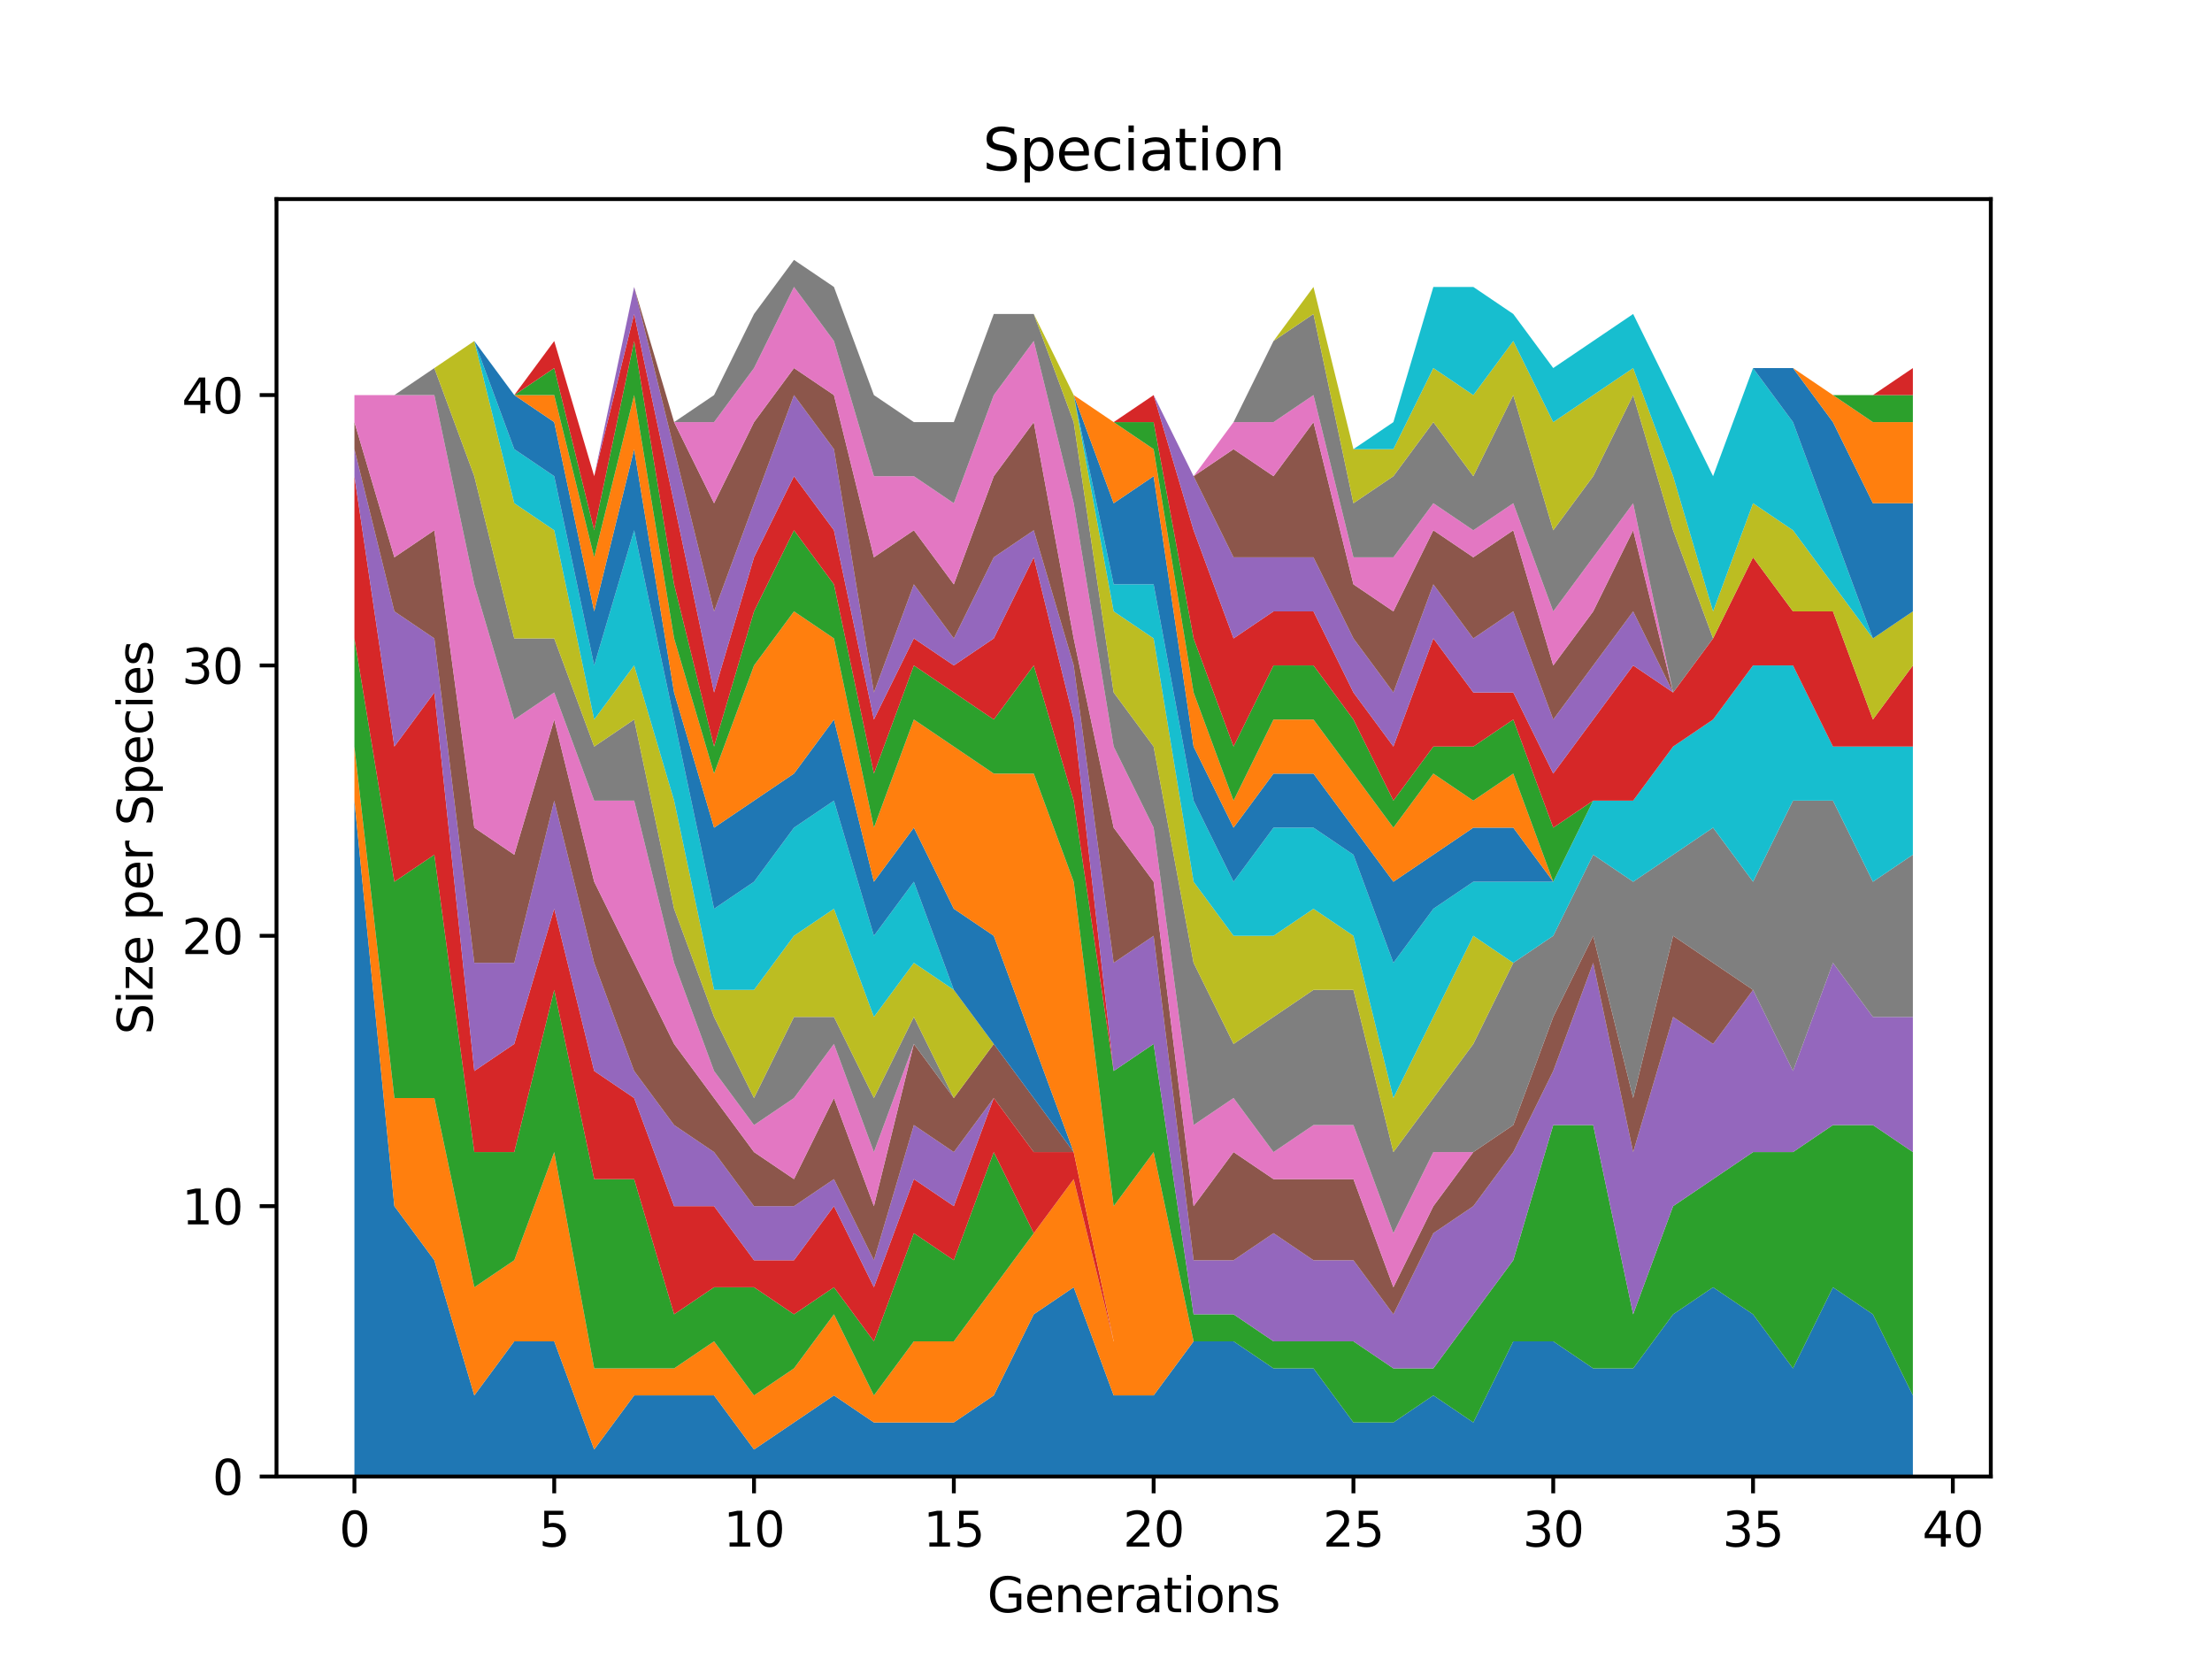 <?xml version="1.0" encoding="utf-8" standalone="no"?>
<!DOCTYPE svg PUBLIC "-//W3C//DTD SVG 1.1//EN"
  "http://www.w3.org/Graphics/SVG/1.1/DTD/svg11.dtd">
<svg xmlns:xlink="http://www.w3.org/1999/xlink" width="460.8pt" height="345.6pt" viewBox="0 0 460.8 345.6" xmlns="http://www.w3.org/2000/svg" version="1.1">
 <defs>
  <style type="text/css">*{stroke-linejoin: round; stroke-linecap: butt}</style>
 </defs>
 <g id="figure_1">
  <g id="patch_1">
   <path d="M 0 345.6 
L 460.8 345.6 
L 460.8 0 
L 0 0 
z
" style="fill: #ffffff"/>
  </g>
  <g id="axes_1">
   <g id="patch_2">
    <path d="M 57.6 307.584 
L 414.72 307.584 
L 414.72 41.472 
L 57.6 41.472 
z
" style="fill: #ffffff"/>
   </g>
   <g id="PolyCollection_1">
    <path d="M 73.833 166.784 
L 73.833 307.584 
L 82.157 307.584 
L 90.482 307.584 
L 98.806 307.584 
L 107.131 307.584 
L 115.455 307.584 
L 123.78 307.584 
L 132.104 307.584 
L 140.429 307.584 
L 148.753 307.584 
L 157.077 307.584 
L 165.402 307.584 
L 173.726 307.584 
L 182.051 307.584 
L 190.375 307.584 
L 198.7 307.584 
L 207.024 307.584 
L 215.349 307.584 
L 223.673 307.584 
L 231.998 307.584 
L 240.322 307.584 
L 248.647 307.584 
L 256.971 307.584 
L 265.296 307.584 
L 273.62 307.584 
L 281.945 307.584 
L 290.269 307.584 
L 298.594 307.584 
L 306.918 307.584 
L 315.243 307.584 
L 323.567 307.584 
L 331.891 307.584 
L 340.216 307.584 
L 348.54 307.584 
L 356.865 307.584 
L 365.189 307.584 
L 373.514 307.584 
L 381.838 307.584 
L 390.163 307.584 
L 398.487 307.584 
L 398.487 290.688 
L 398.487 290.688 
L 390.163 273.792 
L 381.838 268.16 
L 373.514 285.056 
L 365.189 273.792 
L 356.865 268.16 
L 348.54 273.792 
L 340.216 285.056 
L 331.891 285.056 
L 323.567 279.424 
L 315.243 279.424 
L 306.918 296.32 
L 298.594 290.688 
L 290.269 296.32 
L 281.945 296.32 
L 273.62 285.056 
L 265.296 285.056 
L 256.971 279.424 
L 248.647 279.424 
L 240.322 290.688 
L 231.998 290.688 
L 223.673 268.16 
L 215.349 273.792 
L 207.024 290.688 
L 198.7 296.32 
L 190.375 296.32 
L 182.051 296.32 
L 173.726 290.688 
L 165.402 296.32 
L 157.077 301.952 
L 148.753 290.688 
L 140.429 290.688 
L 132.104 290.688 
L 123.78 301.952 
L 115.455 279.424 
L 107.131 279.424 
L 98.806 290.688 
L 90.482 262.528 
L 82.157 251.264 
L 73.833 166.784 
z
" clip-path="url(#p9d8837a3f1)" style="fill: #1f77b4"/>
   </g>
   <g id="PolyCollection_2">
    <path d="M 73.833 155.52 
L 73.833 166.784 
L 82.157 251.264 
L 90.482 262.528 
L 98.806 290.688 
L 107.131 279.424 
L 115.455 279.424 
L 123.78 301.952 
L 132.104 290.688 
L 140.429 290.688 
L 148.753 290.688 
L 157.077 301.952 
L 165.402 296.32 
L 173.726 290.688 
L 182.051 296.32 
L 190.375 296.32 
L 198.7 296.32 
L 207.024 290.688 
L 215.349 273.792 
L 223.673 268.16 
L 231.998 290.688 
L 240.322 290.688 
L 248.647 279.424 
L 256.971 279.424 
L 265.296 285.056 
L 273.62 285.056 
L 281.945 296.32 
L 290.269 296.32 
L 298.594 290.688 
L 306.918 296.32 
L 315.243 279.424 
L 323.567 279.424 
L 331.891 285.056 
L 340.216 285.056 
L 348.54 273.792 
L 356.865 268.16 
L 365.189 273.792 
L 373.514 285.056 
L 381.838 268.16 
L 390.163 273.792 
L 398.487 290.688 
L 398.487 290.688 
L 398.487 290.688 
L 390.163 273.792 
L 381.838 268.16 
L 373.514 285.056 
L 365.189 273.792 
L 356.865 268.16 
L 348.54 273.792 
L 340.216 285.056 
L 331.891 285.056 
L 323.567 279.424 
L 315.243 279.424 
L 306.918 296.32 
L 298.594 290.688 
L 290.269 296.32 
L 281.945 296.32 
L 273.62 285.056 
L 265.296 285.056 
L 256.971 279.424 
L 248.647 279.424 
L 240.322 279.424 
L 231.998 279.424 
L 223.673 245.632 
L 215.349 256.896 
L 207.024 268.16 
L 198.7 279.424 
L 190.375 279.424 
L 182.051 290.688 
L 173.726 273.792 
L 165.402 285.056 
L 157.077 290.688 
L 148.753 279.424 
L 140.429 285.056 
L 132.104 285.056 
L 123.78 285.056 
L 115.455 240 
L 107.131 262.528 
L 98.806 268.16 
L 90.482 228.736 
L 82.157 228.736 
L 73.833 155.52 
z
" clip-path="url(#p9d8837a3f1)" style="fill: #ff7f0e"/>
   </g>
   <g id="PolyCollection_3">
    <path d="M 73.833 132.992 
L 73.833 155.52 
L 82.157 228.736 
L 90.482 228.736 
L 98.806 268.16 
L 107.131 262.528 
L 115.455 240 
L 123.78 285.056 
L 132.104 285.056 
L 140.429 285.056 
L 148.753 279.424 
L 157.077 290.688 
L 165.402 285.056 
L 173.726 273.792 
L 182.051 290.688 
L 190.375 279.424 
L 198.7 279.424 
L 207.024 268.16 
L 215.349 256.896 
L 223.673 245.632 
L 231.998 279.424 
L 240.322 279.424 
L 248.647 279.424 
L 256.971 279.424 
L 265.296 285.056 
L 273.62 285.056 
L 281.945 296.32 
L 290.269 296.32 
L 298.594 290.688 
L 306.918 296.32 
L 315.243 279.424 
L 323.567 279.424 
L 331.891 285.056 
L 340.216 285.056 
L 348.54 273.792 
L 356.865 268.16 
L 365.189 273.792 
L 373.514 285.056 
L 381.838 268.16 
L 390.163 273.792 
L 398.487 290.688 
L 398.487 290.688 
L 398.487 290.688 
L 390.163 273.792 
L 381.838 268.16 
L 373.514 285.056 
L 365.189 273.792 
L 356.865 268.16 
L 348.54 273.792 
L 340.216 285.056 
L 331.891 285.056 
L 323.567 279.424 
L 315.243 279.424 
L 306.918 296.32 
L 298.594 290.688 
L 290.269 296.32 
L 281.945 296.32 
L 273.62 285.056 
L 265.296 285.056 
L 256.971 279.424 
L 248.647 279.424 
L 240.322 279.424 
L 231.998 279.424 
L 223.673 245.632 
L 215.349 256.896 
L 207.024 240 
L 198.7 262.528 
L 190.375 256.896 
L 182.051 279.424 
L 173.726 268.16 
L 165.402 273.792 
L 157.077 268.16 
L 148.753 268.16 
L 140.429 273.792 
L 132.104 245.632 
L 123.78 245.632 
L 115.455 206.208 
L 107.131 240 
L 98.806 240 
L 90.482 178.048 
L 82.157 183.68 
L 73.833 132.992 
z
" clip-path="url(#p9d8837a3f1)" style="fill: #2ca02c"/>
   </g>
   <g id="PolyCollection_4">
    <path d="M 73.833 99.2 
L 73.833 132.992 
L 82.157 183.68 
L 90.482 178.048 
L 98.806 240 
L 107.131 240 
L 115.455 206.208 
L 123.78 245.632 
L 132.104 245.632 
L 140.429 273.792 
L 148.753 268.16 
L 157.077 268.16 
L 165.402 273.792 
L 173.726 268.16 
L 182.051 279.424 
L 190.375 256.896 
L 198.7 262.528 
L 207.024 240 
L 215.349 256.896 
L 223.673 245.632 
L 231.998 279.424 
L 240.322 279.424 
L 248.647 279.424 
L 256.971 279.424 
L 265.296 285.056 
L 273.62 285.056 
L 281.945 296.32 
L 290.269 296.32 
L 298.594 290.688 
L 306.918 296.32 
L 315.243 279.424 
L 323.567 279.424 
L 331.891 285.056 
L 340.216 285.056 
L 348.54 273.792 
L 356.865 268.16 
L 365.189 273.792 
L 373.514 285.056 
L 381.838 268.16 
L 390.163 273.792 
L 398.487 290.688 
L 398.487 290.688 
L 398.487 290.688 
L 390.163 273.792 
L 381.838 268.16 
L 373.514 285.056 
L 365.189 273.792 
L 356.865 268.16 
L 348.54 273.792 
L 340.216 285.056 
L 331.891 285.056 
L 323.567 279.424 
L 315.243 279.424 
L 306.918 296.32 
L 298.594 290.688 
L 290.269 296.32 
L 281.945 296.32 
L 273.62 285.056 
L 265.296 285.056 
L 256.971 279.424 
L 248.647 279.424 
L 240.322 279.424 
L 231.998 279.424 
L 223.673 240 
L 215.349 240 
L 207.024 228.736 
L 198.7 251.264 
L 190.375 245.632 
L 182.051 268.16 
L 173.726 251.264 
L 165.402 262.528 
L 157.077 262.528 
L 148.753 251.264 
L 140.429 251.264 
L 132.104 228.736 
L 123.78 223.104 
L 115.455 189.312 
L 107.131 217.472 
L 98.806 223.104 
L 90.482 144.256 
L 82.157 155.52 
L 73.833 99.2 
z
" clip-path="url(#p9d8837a3f1)" style="fill: #d62728"/>
   </g>
   <g id="PolyCollection_5">
    <path d="M 73.833 93.568 
L 73.833 99.2 
L 82.157 155.52 
L 90.482 144.256 
L 98.806 223.104 
L 107.131 217.472 
L 115.455 189.312 
L 123.78 223.104 
L 132.104 228.736 
L 140.429 251.264 
L 148.753 251.264 
L 157.077 262.528 
L 165.402 262.528 
L 173.726 251.264 
L 182.051 268.16 
L 190.375 245.632 
L 198.7 251.264 
L 207.024 228.736 
L 215.349 240 
L 223.673 240 
L 231.998 279.424 
L 240.322 279.424 
L 248.647 279.424 
L 256.971 279.424 
L 265.296 285.056 
L 273.62 285.056 
L 281.945 296.32 
L 290.269 296.32 
L 298.594 290.688 
L 306.918 296.32 
L 315.243 279.424 
L 323.567 279.424 
L 331.891 285.056 
L 340.216 285.056 
L 348.54 273.792 
L 356.865 268.16 
L 365.189 273.792 
L 373.514 285.056 
L 381.838 268.16 
L 390.163 273.792 
L 398.487 290.688 
L 398.487 290.688 
L 398.487 290.688 
L 390.163 273.792 
L 381.838 268.16 
L 373.514 285.056 
L 365.189 273.792 
L 356.865 268.16 
L 348.54 273.792 
L 340.216 285.056 
L 331.891 285.056 
L 323.567 279.424 
L 315.243 279.424 
L 306.918 296.32 
L 298.594 290.688 
L 290.269 296.32 
L 281.945 296.32 
L 273.62 285.056 
L 265.296 285.056 
L 256.971 279.424 
L 248.647 279.424 
L 240.322 279.424 
L 231.998 279.424 
L 223.673 240 
L 215.349 240 
L 207.024 228.736 
L 198.7 240 
L 190.375 234.368 
L 182.051 262.528 
L 173.726 245.632 
L 165.402 251.264 
L 157.077 251.264 
L 148.753 240 
L 140.429 234.368 
L 132.104 223.104 
L 123.78 200.576 
L 115.455 166.784 
L 107.131 200.576 
L 98.806 200.576 
L 90.482 132.992 
L 82.157 127.36 
L 73.833 93.568 
z
" clip-path="url(#p9d8837a3f1)" style="fill: #9467bd"/>
   </g>
   <g id="PolyCollection_6">
    <path d="M 73.833 87.936 
L 73.833 93.568 
L 82.157 127.36 
L 90.482 132.992 
L 98.806 200.576 
L 107.131 200.576 
L 115.455 166.784 
L 123.78 200.576 
L 132.104 223.104 
L 140.429 234.368 
L 148.753 240 
L 157.077 251.264 
L 165.402 251.264 
L 173.726 245.632 
L 182.051 262.528 
L 190.375 234.368 
L 198.7 240 
L 207.024 228.736 
L 215.349 240 
L 223.673 240 
L 231.998 279.424 
L 240.322 279.424 
L 248.647 279.424 
L 256.971 279.424 
L 265.296 285.056 
L 273.62 285.056 
L 281.945 296.32 
L 290.269 296.32 
L 298.594 290.688 
L 306.918 296.32 
L 315.243 279.424 
L 323.567 279.424 
L 331.891 285.056 
L 340.216 285.056 
L 348.54 273.792 
L 356.865 268.16 
L 365.189 273.792 
L 373.514 285.056 
L 381.838 268.16 
L 390.163 273.792 
L 398.487 290.688 
L 398.487 290.688 
L 398.487 290.688 
L 390.163 273.792 
L 381.838 268.16 
L 373.514 285.056 
L 365.189 273.792 
L 356.865 268.16 
L 348.54 273.792 
L 340.216 285.056 
L 331.891 285.056 
L 323.567 279.424 
L 315.243 279.424 
L 306.918 296.32 
L 298.594 290.688 
L 290.269 296.32 
L 281.945 296.32 
L 273.62 285.056 
L 265.296 285.056 
L 256.971 279.424 
L 248.647 279.424 
L 240.322 279.424 
L 231.998 279.424 
L 223.673 240 
L 215.349 228.736 
L 207.024 217.472 
L 198.7 228.736 
L 190.375 217.472 
L 182.051 251.264 
L 173.726 228.736 
L 165.402 245.632 
L 157.077 240 
L 148.753 228.736 
L 140.429 217.472 
L 132.104 200.576 
L 123.78 183.68 
L 115.455 149.888 
L 107.131 178.048 
L 98.806 172.416 
L 90.482 110.464 
L 82.157 116.096 
L 73.833 87.936 
z
" clip-path="url(#p9d8837a3f1)" style="fill: #8c564b"/>
   </g>
   <g id="PolyCollection_7">
    <path d="M 73.833 82.304 
L 73.833 87.936 
L 82.157 116.096 
L 90.482 110.464 
L 98.806 172.416 
L 107.131 178.048 
L 115.455 149.888 
L 123.78 183.68 
L 132.104 200.576 
L 140.429 217.472 
L 148.753 228.736 
L 157.077 240 
L 165.402 245.632 
L 173.726 228.736 
L 182.051 251.264 
L 190.375 217.472 
L 198.7 228.736 
L 207.024 217.472 
L 215.349 228.736 
L 223.673 240 
L 231.998 279.424 
L 240.322 279.424 
L 248.647 279.424 
L 256.971 279.424 
L 265.296 285.056 
L 273.62 285.056 
L 281.945 296.32 
L 290.269 296.32 
L 298.594 290.688 
L 306.918 296.32 
L 315.243 279.424 
L 323.567 279.424 
L 331.891 285.056 
L 340.216 285.056 
L 348.54 273.792 
L 356.865 268.16 
L 365.189 273.792 
L 373.514 285.056 
L 381.838 268.16 
L 390.163 273.792 
L 398.487 290.688 
L 398.487 290.688 
L 398.487 290.688 
L 390.163 273.792 
L 381.838 268.16 
L 373.514 285.056 
L 365.189 273.792 
L 356.865 268.16 
L 348.54 273.792 
L 340.216 285.056 
L 331.891 285.056 
L 323.567 279.424 
L 315.243 279.424 
L 306.918 296.32 
L 298.594 290.688 
L 290.269 296.32 
L 281.945 296.32 
L 273.62 285.056 
L 265.296 285.056 
L 256.971 279.424 
L 248.647 279.424 
L 240.322 279.424 
L 231.998 279.424 
L 223.673 240 
L 215.349 228.736 
L 207.024 217.472 
L 198.7 228.736 
L 190.375 217.472 
L 182.051 240 
L 173.726 217.472 
L 165.402 228.736 
L 157.077 234.368 
L 148.753 223.104 
L 140.429 200.576 
L 132.104 166.784 
L 123.78 166.784 
L 115.455 144.256 
L 107.131 149.888 
L 98.806 121.728 
L 90.482 82.304 
L 82.157 82.304 
L 73.833 82.304 
z
" clip-path="url(#p9d8837a3f1)" style="fill: #e377c2"/>
   </g>
   <g id="PolyCollection_8">
    <path d="M 73.833 82.304 
L 73.833 82.304 
L 82.157 82.304 
L 90.482 82.304 
L 98.806 121.728 
L 107.131 149.888 
L 115.455 144.256 
L 123.78 166.784 
L 132.104 166.784 
L 140.429 200.576 
L 148.753 223.104 
L 157.077 234.368 
L 165.402 228.736 
L 173.726 217.472 
L 182.051 240 
L 190.375 217.472 
L 198.7 228.736 
L 207.024 217.472 
L 215.349 228.736 
L 223.673 240 
L 231.998 279.424 
L 240.322 279.424 
L 248.647 279.424 
L 256.971 279.424 
L 265.296 285.056 
L 273.62 285.056 
L 281.945 296.32 
L 290.269 296.32 
L 298.594 290.688 
L 306.918 296.32 
L 315.243 279.424 
L 323.567 279.424 
L 331.891 285.056 
L 340.216 285.056 
L 348.54 273.792 
L 356.865 268.16 
L 365.189 273.792 
L 373.514 285.056 
L 381.838 268.16 
L 390.163 273.792 
L 398.487 290.688 
L 398.487 290.688 
L 398.487 290.688 
L 390.163 273.792 
L 381.838 268.16 
L 373.514 285.056 
L 365.189 273.792 
L 356.865 268.16 
L 348.54 273.792 
L 340.216 285.056 
L 331.891 285.056 
L 323.567 279.424 
L 315.243 279.424 
L 306.918 296.32 
L 298.594 290.688 
L 290.269 296.32 
L 281.945 296.32 
L 273.62 285.056 
L 265.296 285.056 
L 256.971 279.424 
L 248.647 279.424 
L 240.322 279.424 
L 231.998 279.424 
L 223.673 240 
L 215.349 228.736 
L 207.024 217.472 
L 198.7 228.736 
L 190.375 211.84 
L 182.051 228.736 
L 173.726 211.84 
L 165.402 211.84 
L 157.077 228.736 
L 148.753 211.84 
L 140.429 189.312 
L 132.104 149.888 
L 123.78 155.52 
L 115.455 132.992 
L 107.131 132.992 
L 98.806 99.2 
L 90.482 76.672 
L 82.157 82.304 
L 73.833 82.304 
z
" clip-path="url(#p9d8837a3f1)" style="fill: #7f7f7f"/>
   </g>
   <g id="PolyCollection_9">
    <path d="M 73.833 82.304 
L 73.833 82.304 
L 82.157 82.304 
L 90.482 76.672 
L 98.806 99.2 
L 107.131 132.992 
L 115.455 132.992 
L 123.78 155.52 
L 132.104 149.888 
L 140.429 189.312 
L 148.753 211.84 
L 157.077 228.736 
L 165.402 211.84 
L 173.726 211.84 
L 182.051 228.736 
L 190.375 211.84 
L 198.7 228.736 
L 207.024 217.472 
L 215.349 228.736 
L 223.673 240 
L 231.998 279.424 
L 240.322 279.424 
L 248.647 279.424 
L 256.971 279.424 
L 265.296 285.056 
L 273.62 285.056 
L 281.945 296.32 
L 290.269 296.32 
L 298.594 290.688 
L 306.918 296.32 
L 315.243 279.424 
L 323.567 279.424 
L 331.891 285.056 
L 340.216 285.056 
L 348.54 273.792 
L 356.865 268.16 
L 365.189 273.792 
L 373.514 285.056 
L 381.838 268.16 
L 390.163 273.792 
L 398.487 290.688 
L 398.487 290.688 
L 398.487 290.688 
L 390.163 273.792 
L 381.838 268.16 
L 373.514 285.056 
L 365.189 273.792 
L 356.865 268.16 
L 348.54 273.792 
L 340.216 285.056 
L 331.891 285.056 
L 323.567 279.424 
L 315.243 279.424 
L 306.918 296.32 
L 298.594 290.688 
L 290.269 296.32 
L 281.945 296.32 
L 273.62 285.056 
L 265.296 285.056 
L 256.971 279.424 
L 248.647 279.424 
L 240.322 279.424 
L 231.998 279.424 
L 223.673 240 
L 215.349 228.736 
L 207.024 217.472 
L 198.7 206.208 
L 190.375 200.576 
L 182.051 211.84 
L 173.726 189.312 
L 165.402 194.944 
L 157.077 206.208 
L 148.753 206.208 
L 140.429 166.784 
L 132.104 138.624 
L 123.78 149.888 
L 115.455 110.464 
L 107.131 104.832 
L 98.806 71.04 
L 90.482 76.672 
L 82.157 82.304 
L 73.833 82.304 
z
" clip-path="url(#p9d8837a3f1)" style="fill: #bcbd22"/>
   </g>
   <g id="PolyCollection_10">
    <path d="M 73.833 82.304 
L 73.833 82.304 
L 82.157 82.304 
L 90.482 76.672 
L 98.806 71.04 
L 107.131 104.832 
L 115.455 110.464 
L 123.78 149.888 
L 132.104 138.624 
L 140.429 166.784 
L 148.753 206.208 
L 157.077 206.208 
L 165.402 194.944 
L 173.726 189.312 
L 182.051 211.84 
L 190.375 200.576 
L 198.7 206.208 
L 207.024 217.472 
L 215.349 228.736 
L 223.673 240 
L 231.998 279.424 
L 240.322 279.424 
L 248.647 279.424 
L 256.971 279.424 
L 265.296 285.056 
L 273.62 285.056 
L 281.945 296.32 
L 290.269 296.32 
L 298.594 290.688 
L 306.918 296.32 
L 315.243 279.424 
L 323.567 279.424 
L 331.891 285.056 
L 340.216 285.056 
L 348.54 273.792 
L 356.865 268.16 
L 365.189 273.792 
L 373.514 285.056 
L 381.838 268.16 
L 390.163 273.792 
L 398.487 290.688 
L 398.487 290.688 
L 398.487 290.688 
L 390.163 273.792 
L 381.838 268.16 
L 373.514 285.056 
L 365.189 273.792 
L 356.865 268.16 
L 348.54 273.792 
L 340.216 285.056 
L 331.891 285.056 
L 323.567 279.424 
L 315.243 279.424 
L 306.918 296.32 
L 298.594 290.688 
L 290.269 296.32 
L 281.945 296.32 
L 273.62 285.056 
L 265.296 285.056 
L 256.971 279.424 
L 248.647 279.424 
L 240.322 279.424 
L 231.998 279.424 
L 223.673 240 
L 215.349 228.736 
L 207.024 217.472 
L 198.7 206.208 
L 190.375 183.68 
L 182.051 194.944 
L 173.726 166.784 
L 165.402 172.416 
L 157.077 183.68 
L 148.753 189.312 
L 140.429 149.888 
L 132.104 110.464 
L 123.78 138.624 
L 115.455 99.2 
L 107.131 93.568 
L 98.806 71.04 
L 90.482 76.672 
L 82.157 82.304 
L 73.833 82.304 
z
" clip-path="url(#p9d8837a3f1)" style="fill: #17becf"/>
   </g>
   <g id="PolyCollection_11">
    <path d="M 73.833 82.304 
L 73.833 82.304 
L 82.157 82.304 
L 90.482 76.672 
L 98.806 71.04 
L 107.131 93.568 
L 115.455 99.2 
L 123.78 138.624 
L 132.104 110.464 
L 140.429 149.888 
L 148.753 189.312 
L 157.077 183.68 
L 165.402 172.416 
L 173.726 166.784 
L 182.051 194.944 
L 190.375 183.68 
L 198.7 206.208 
L 207.024 217.472 
L 215.349 228.736 
L 223.673 240 
L 231.998 279.424 
L 240.322 279.424 
L 248.647 279.424 
L 256.971 279.424 
L 265.296 285.056 
L 273.62 285.056 
L 281.945 296.32 
L 290.269 296.32 
L 298.594 290.688 
L 306.918 296.32 
L 315.243 279.424 
L 323.567 279.424 
L 331.891 285.056 
L 340.216 285.056 
L 348.54 273.792 
L 356.865 268.16 
L 365.189 273.792 
L 373.514 285.056 
L 381.838 268.16 
L 390.163 273.792 
L 398.487 290.688 
L 398.487 290.688 
L 398.487 290.688 
L 390.163 273.792 
L 381.838 268.16 
L 373.514 285.056 
L 365.189 273.792 
L 356.865 268.16 
L 348.54 273.792 
L 340.216 285.056 
L 331.891 285.056 
L 323.567 279.424 
L 315.243 279.424 
L 306.918 296.32 
L 298.594 290.688 
L 290.269 296.32 
L 281.945 296.32 
L 273.62 285.056 
L 265.296 285.056 
L 256.971 279.424 
L 248.647 279.424 
L 240.322 279.424 
L 231.998 279.424 
L 223.673 240 
L 215.349 217.472 
L 207.024 194.944 
L 198.7 189.312 
L 190.375 172.416 
L 182.051 183.68 
L 173.726 149.888 
L 165.402 161.152 
L 157.077 166.784 
L 148.753 172.416 
L 140.429 144.256 
L 132.104 93.568 
L 123.78 127.36 
L 115.455 87.936 
L 107.131 82.304 
L 98.806 71.04 
L 90.482 76.672 
L 82.157 82.304 
L 73.833 82.304 
z
" clip-path="url(#p9d8837a3f1)" style="fill: #1f77b4"/>
   </g>
   <g id="PolyCollection_12">
    <path d="M 73.833 82.304 
L 73.833 82.304 
L 82.157 82.304 
L 90.482 76.672 
L 98.806 71.04 
L 107.131 82.304 
L 115.455 87.936 
L 123.78 127.36 
L 132.104 93.568 
L 140.429 144.256 
L 148.753 172.416 
L 157.077 166.784 
L 165.402 161.152 
L 173.726 149.888 
L 182.051 183.68 
L 190.375 172.416 
L 198.7 189.312 
L 207.024 194.944 
L 215.349 217.472 
L 223.673 240 
L 231.998 279.424 
L 240.322 279.424 
L 248.647 279.424 
L 256.971 279.424 
L 265.296 285.056 
L 273.62 285.056 
L 281.945 296.32 
L 290.269 296.32 
L 298.594 290.688 
L 306.918 296.32 
L 315.243 279.424 
L 323.567 279.424 
L 331.891 285.056 
L 340.216 285.056 
L 348.54 273.792 
L 356.865 268.16 
L 365.189 273.792 
L 373.514 285.056 
L 381.838 268.16 
L 390.163 273.792 
L 398.487 290.688 
L 398.487 290.688 
L 398.487 290.688 
L 390.163 273.792 
L 381.838 268.16 
L 373.514 285.056 
L 365.189 273.792 
L 356.865 268.16 
L 348.54 273.792 
L 340.216 285.056 
L 331.891 285.056 
L 323.567 279.424 
L 315.243 279.424 
L 306.918 296.32 
L 298.594 290.688 
L 290.269 296.32 
L 281.945 296.32 
L 273.62 285.056 
L 265.296 285.056 
L 256.971 279.424 
L 248.647 279.424 
L 240.322 240 
L 231.998 251.264 
L 223.673 183.68 
L 215.349 161.152 
L 207.024 161.152 
L 198.7 155.52 
L 190.375 149.888 
L 182.051 172.416 
L 173.726 132.992 
L 165.402 127.36 
L 157.077 138.624 
L 148.753 161.152 
L 140.429 132.992 
L 132.104 82.304 
L 123.78 116.096 
L 115.455 82.304 
L 107.131 82.304 
L 98.806 71.04 
L 90.482 76.672 
L 82.157 82.304 
L 73.833 82.304 
z
" clip-path="url(#p9d8837a3f1)" style="fill: #ff7f0e"/>
   </g>
   <g id="PolyCollection_13">
    <path d="M 73.833 82.304 
L 73.833 82.304 
L 82.157 82.304 
L 90.482 76.672 
L 98.806 71.04 
L 107.131 82.304 
L 115.455 82.304 
L 123.78 116.096 
L 132.104 82.304 
L 140.429 132.992 
L 148.753 161.152 
L 157.077 138.624 
L 165.402 127.36 
L 173.726 132.992 
L 182.051 172.416 
L 190.375 149.888 
L 198.7 155.52 
L 207.024 161.152 
L 215.349 161.152 
L 223.673 183.68 
L 231.998 251.264 
L 240.322 240 
L 248.647 279.424 
L 256.971 279.424 
L 265.296 285.056 
L 273.62 285.056 
L 281.945 296.32 
L 290.269 296.32 
L 298.594 290.688 
L 306.918 296.32 
L 315.243 279.424 
L 323.567 279.424 
L 331.891 285.056 
L 340.216 285.056 
L 348.54 273.792 
L 356.865 268.16 
L 365.189 273.792 
L 373.514 285.056 
L 381.838 268.16 
L 390.163 273.792 
L 398.487 290.688 
L 398.487 240 
L 398.487 240 
L 390.163 234.368 
L 381.838 234.368 
L 373.514 240 
L 365.189 240 
L 356.865 245.632 
L 348.54 251.264 
L 340.216 273.792 
L 331.891 234.368 
L 323.567 234.368 
L 315.243 262.528 
L 306.918 273.792 
L 298.594 285.056 
L 290.269 285.056 
L 281.945 279.424 
L 273.62 279.424 
L 265.296 279.424 
L 256.971 273.792 
L 248.647 273.792 
L 240.322 217.472 
L 231.998 223.104 
L 223.673 166.784 
L 215.349 138.624 
L 207.024 149.888 
L 198.7 144.256 
L 190.375 138.624 
L 182.051 161.152 
L 173.726 121.728 
L 165.402 110.464 
L 157.077 127.36 
L 148.753 155.52 
L 140.429 121.728 
L 132.104 71.04 
L 123.78 110.464 
L 115.455 76.672 
L 107.131 82.304 
L 98.806 71.04 
L 90.482 76.672 
L 82.157 82.304 
L 73.833 82.304 
z
" clip-path="url(#p9d8837a3f1)" style="fill: #2ca02c"/>
   </g>
   <g id="PolyCollection_14">
    <path d="M 73.833 82.304 
L 73.833 82.304 
L 82.157 82.304 
L 90.482 76.672 
L 98.806 71.04 
L 107.131 82.304 
L 115.455 76.672 
L 123.78 110.464 
L 132.104 71.04 
L 140.429 121.728 
L 148.753 155.52 
L 157.077 127.36 
L 165.402 110.464 
L 173.726 121.728 
L 182.051 161.152 
L 190.375 138.624 
L 198.7 144.256 
L 207.024 149.888 
L 215.349 138.624 
L 223.673 166.784 
L 231.998 223.104 
L 240.322 217.472 
L 248.647 273.792 
L 256.971 273.792 
L 265.296 279.424 
L 273.62 279.424 
L 281.945 279.424 
L 290.269 285.056 
L 298.594 285.056 
L 306.918 273.792 
L 315.243 262.528 
L 323.567 234.368 
L 331.891 234.368 
L 340.216 273.792 
L 348.54 251.264 
L 356.865 245.632 
L 365.189 240 
L 373.514 240 
L 381.838 234.368 
L 390.163 234.368 
L 398.487 240 
L 398.487 240 
L 398.487 240 
L 390.163 234.368 
L 381.838 234.368 
L 373.514 240 
L 365.189 240 
L 356.865 245.632 
L 348.54 251.264 
L 340.216 273.792 
L 331.891 234.368 
L 323.567 234.368 
L 315.243 262.528 
L 306.918 273.792 
L 298.594 285.056 
L 290.269 285.056 
L 281.945 279.424 
L 273.62 279.424 
L 265.296 279.424 
L 256.971 273.792 
L 248.647 273.792 
L 240.322 217.472 
L 231.998 223.104 
L 223.673 149.888 
L 215.349 116.096 
L 207.024 132.992 
L 198.7 138.624 
L 190.375 132.992 
L 182.051 149.888 
L 173.726 110.464 
L 165.402 99.2 
L 157.077 116.096 
L 148.753 144.256 
L 140.429 104.832 
L 132.104 65.408 
L 123.78 99.2 
L 115.455 71.04 
L 107.131 82.304 
L 98.806 71.04 
L 90.482 76.672 
L 82.157 82.304 
L 73.833 82.304 
z
" clip-path="url(#p9d8837a3f1)" style="fill: #d62728"/>
   </g>
   <g id="PolyCollection_15">
    <path d="M 73.833 82.304 
L 73.833 82.304 
L 82.157 82.304 
L 90.482 76.672 
L 98.806 71.04 
L 107.131 82.304 
L 115.455 71.04 
L 123.78 99.2 
L 132.104 65.408 
L 140.429 104.832 
L 148.753 144.256 
L 157.077 116.096 
L 165.402 99.2 
L 173.726 110.464 
L 182.051 149.888 
L 190.375 132.992 
L 198.7 138.624 
L 207.024 132.992 
L 215.349 116.096 
L 223.673 149.888 
L 231.998 223.104 
L 240.322 217.472 
L 248.647 273.792 
L 256.971 273.792 
L 265.296 279.424 
L 273.62 279.424 
L 281.945 279.424 
L 290.269 285.056 
L 298.594 285.056 
L 306.918 273.792 
L 315.243 262.528 
L 323.567 234.368 
L 331.891 234.368 
L 340.216 273.792 
L 348.54 251.264 
L 356.865 245.632 
L 365.189 240 
L 373.514 240 
L 381.838 234.368 
L 390.163 234.368 
L 398.487 240 
L 398.487 211.84 
L 398.487 211.84 
L 390.163 211.84 
L 381.838 200.576 
L 373.514 223.104 
L 365.189 206.208 
L 356.865 217.472 
L 348.54 211.84 
L 340.216 240 
L 331.891 200.576 
L 323.567 223.104 
L 315.243 240 
L 306.918 251.264 
L 298.594 256.896 
L 290.269 273.792 
L 281.945 262.528 
L 273.62 262.528 
L 265.296 256.896 
L 256.971 262.528 
L 248.647 262.528 
L 240.322 194.944 
L 231.998 200.576 
L 223.673 138.624 
L 215.349 110.464 
L 207.024 116.096 
L 198.7 132.992 
L 190.375 121.728 
L 182.051 144.256 
L 173.726 93.568 
L 165.402 82.304 
L 157.077 104.832 
L 148.753 127.36 
L 140.429 93.568 
L 132.104 59.776 
L 123.78 99.2 
L 115.455 71.04 
L 107.131 82.304 
L 98.806 71.04 
L 90.482 76.672 
L 82.157 82.304 
L 73.833 82.304 
z
" clip-path="url(#p9d8837a3f1)" style="fill: #9467bd"/>
   </g>
   <g id="PolyCollection_16">
    <path d="M 73.833 82.304 
L 73.833 82.304 
L 82.157 82.304 
L 90.482 76.672 
L 98.806 71.04 
L 107.131 82.304 
L 115.455 71.04 
L 123.78 99.2 
L 132.104 59.776 
L 140.429 93.568 
L 148.753 127.36 
L 157.077 104.832 
L 165.402 82.304 
L 173.726 93.568 
L 182.051 144.256 
L 190.375 121.728 
L 198.7 132.992 
L 207.024 116.096 
L 215.349 110.464 
L 223.673 138.624 
L 231.998 200.576 
L 240.322 194.944 
L 248.647 262.528 
L 256.971 262.528 
L 265.296 256.896 
L 273.62 262.528 
L 281.945 262.528 
L 290.269 273.792 
L 298.594 256.896 
L 306.918 251.264 
L 315.243 240 
L 323.567 223.104 
L 331.891 200.576 
L 340.216 240 
L 348.54 211.84 
L 356.865 217.472 
L 365.189 206.208 
L 373.514 223.104 
L 381.838 200.576 
L 390.163 211.84 
L 398.487 211.84 
L 398.487 211.84 
L 398.487 211.84 
L 390.163 211.84 
L 381.838 200.576 
L 373.514 223.104 
L 365.189 206.208 
L 356.865 200.576 
L 348.54 194.944 
L 340.216 228.736 
L 331.891 194.944 
L 323.567 211.84 
L 315.243 234.368 
L 306.918 240 
L 298.594 251.264 
L 290.269 268.16 
L 281.945 245.632 
L 273.62 245.632 
L 265.296 245.632 
L 256.971 240 
L 248.647 251.264 
L 240.322 183.68 
L 231.998 172.416 
L 223.673 132.992 
L 215.349 87.936 
L 207.024 99.2 
L 198.7 121.728 
L 190.375 110.464 
L 182.051 116.096 
L 173.726 82.304 
L 165.402 76.672 
L 157.077 87.936 
L 148.753 104.832 
L 140.429 87.936 
L 132.104 59.776 
L 123.78 99.2 
L 115.455 71.04 
L 107.131 82.304 
L 98.806 71.04 
L 90.482 76.672 
L 82.157 82.304 
L 73.833 82.304 
z
" clip-path="url(#p9d8837a3f1)" style="fill: #8c564b"/>
   </g>
   <g id="PolyCollection_17">
    <path d="M 73.833 82.304 
L 73.833 82.304 
L 82.157 82.304 
L 90.482 76.672 
L 98.806 71.04 
L 107.131 82.304 
L 115.455 71.04 
L 123.78 99.2 
L 132.104 59.776 
L 140.429 87.936 
L 148.753 104.832 
L 157.077 87.936 
L 165.402 76.672 
L 173.726 82.304 
L 182.051 116.096 
L 190.375 110.464 
L 198.7 121.728 
L 207.024 99.2 
L 215.349 87.936 
L 223.673 132.992 
L 231.998 172.416 
L 240.322 183.68 
L 248.647 251.264 
L 256.971 240 
L 265.296 245.632 
L 273.62 245.632 
L 281.945 245.632 
L 290.269 268.16 
L 298.594 251.264 
L 306.918 240 
L 315.243 234.368 
L 323.567 211.84 
L 331.891 194.944 
L 340.216 228.736 
L 348.54 194.944 
L 356.865 200.576 
L 365.189 206.208 
L 373.514 223.104 
L 381.838 200.576 
L 390.163 211.84 
L 398.487 211.84 
L 398.487 211.84 
L 398.487 211.84 
L 390.163 211.84 
L 381.838 200.576 
L 373.514 223.104 
L 365.189 206.208 
L 356.865 200.576 
L 348.54 194.944 
L 340.216 228.736 
L 331.891 194.944 
L 323.567 211.84 
L 315.243 234.368 
L 306.918 240 
L 298.594 240 
L 290.269 256.896 
L 281.945 234.368 
L 273.62 234.368 
L 265.296 240 
L 256.971 228.736 
L 248.647 234.368 
L 240.322 172.416 
L 231.998 155.52 
L 223.673 104.832 
L 215.349 71.04 
L 207.024 82.304 
L 198.7 104.832 
L 190.375 99.2 
L 182.051 99.2 
L 173.726 71.04 
L 165.402 59.776 
L 157.077 76.672 
L 148.753 87.936 
L 140.429 87.936 
L 132.104 59.776 
L 123.78 99.2 
L 115.455 71.04 
L 107.131 82.304 
L 98.806 71.04 
L 90.482 76.672 
L 82.157 82.304 
L 73.833 82.304 
z
" clip-path="url(#p9d8837a3f1)" style="fill: #e377c2"/>
   </g>
   <g id="PolyCollection_18">
    <path d="M 73.833 82.304 
L 73.833 82.304 
L 82.157 82.304 
L 90.482 76.672 
L 98.806 71.04 
L 107.131 82.304 
L 115.455 71.04 
L 123.78 99.2 
L 132.104 59.776 
L 140.429 87.936 
L 148.753 87.936 
L 157.077 76.672 
L 165.402 59.776 
L 173.726 71.04 
L 182.051 99.2 
L 190.375 99.2 
L 198.7 104.832 
L 207.024 82.304 
L 215.349 71.04 
L 223.673 104.832 
L 231.998 155.52 
L 240.322 172.416 
L 248.647 234.368 
L 256.971 228.736 
L 265.296 240 
L 273.62 234.368 
L 281.945 234.368 
L 290.269 256.896 
L 298.594 240 
L 306.918 240 
L 315.243 234.368 
L 323.567 211.84 
L 331.891 194.944 
L 340.216 228.736 
L 348.54 194.944 
L 356.865 200.576 
L 365.189 206.208 
L 373.514 223.104 
L 381.838 200.576 
L 390.163 211.84 
L 398.487 211.84 
L 398.487 178.048 
L 398.487 178.048 
L 390.163 183.68 
L 381.838 166.784 
L 373.514 166.784 
L 365.189 183.68 
L 356.865 172.416 
L 348.54 178.048 
L 340.216 183.68 
L 331.891 178.048 
L 323.567 194.944 
L 315.243 200.576 
L 306.918 217.472 
L 298.594 228.736 
L 290.269 240 
L 281.945 206.208 
L 273.62 206.208 
L 265.296 211.84 
L 256.971 217.472 
L 248.647 200.576 
L 240.322 155.52 
L 231.998 144.256 
L 223.673 87.936 
L 215.349 65.408 
L 207.024 65.408 
L 198.7 87.936 
L 190.375 87.936 
L 182.051 82.304 
L 173.726 59.776 
L 165.402 54.144 
L 157.077 65.408 
L 148.753 82.304 
L 140.429 87.936 
L 132.104 59.776 
L 123.78 99.2 
L 115.455 71.04 
L 107.131 82.304 
L 98.806 71.04 
L 90.482 76.672 
L 82.157 82.304 
L 73.833 82.304 
z
" clip-path="url(#p9d8837a3f1)" style="fill: #7f7f7f"/>
   </g>
   <g id="PolyCollection_19">
    <path d="M 73.833 82.304 
L 73.833 82.304 
L 82.157 82.304 
L 90.482 76.672 
L 98.806 71.04 
L 107.131 82.304 
L 115.455 71.04 
L 123.78 99.2 
L 132.104 59.776 
L 140.429 87.936 
L 148.753 82.304 
L 157.077 65.408 
L 165.402 54.144 
L 173.726 59.776 
L 182.051 82.304 
L 190.375 87.936 
L 198.7 87.936 
L 207.024 65.408 
L 215.349 65.408 
L 223.673 87.936 
L 231.998 144.256 
L 240.322 155.52 
L 248.647 200.576 
L 256.971 217.472 
L 265.296 211.84 
L 273.62 206.208 
L 281.945 206.208 
L 290.269 240 
L 298.594 228.736 
L 306.918 217.472 
L 315.243 200.576 
L 323.567 194.944 
L 331.891 178.048 
L 340.216 183.68 
L 348.54 178.048 
L 356.865 172.416 
L 365.189 183.68 
L 373.514 166.784 
L 381.838 166.784 
L 390.163 183.68 
L 398.487 178.048 
L 398.487 178.048 
L 398.487 178.048 
L 390.163 183.68 
L 381.838 166.784 
L 373.514 166.784 
L 365.189 183.68 
L 356.865 172.416 
L 348.54 178.048 
L 340.216 183.68 
L 331.891 178.048 
L 323.567 194.944 
L 315.243 200.576 
L 306.918 194.944 
L 298.594 211.84 
L 290.269 228.736 
L 281.945 194.944 
L 273.62 189.312 
L 265.296 194.944 
L 256.971 194.944 
L 248.647 183.68 
L 240.322 132.992 
L 231.998 127.36 
L 223.673 82.304 
L 215.349 65.408 
L 207.024 65.408 
L 198.7 87.936 
L 190.375 87.936 
L 182.051 82.304 
L 173.726 59.776 
L 165.402 54.144 
L 157.077 65.408 
L 148.753 82.304 
L 140.429 87.936 
L 132.104 59.776 
L 123.78 99.2 
L 115.455 71.04 
L 107.131 82.304 
L 98.806 71.04 
L 90.482 76.672 
L 82.157 82.304 
L 73.833 82.304 
z
" clip-path="url(#p9d8837a3f1)" style="fill: #bcbd22"/>
   </g>
   <g id="PolyCollection_20">
    <path d="M 73.833 82.304 
L 73.833 82.304 
L 82.157 82.304 
L 90.482 76.672 
L 98.806 71.04 
L 107.131 82.304 
L 115.455 71.04 
L 123.78 99.2 
L 132.104 59.776 
L 140.429 87.936 
L 148.753 82.304 
L 157.077 65.408 
L 165.402 54.144 
L 173.726 59.776 
L 182.051 82.304 
L 190.375 87.936 
L 198.7 87.936 
L 207.024 65.408 
L 215.349 65.408 
L 223.673 82.304 
L 231.998 127.36 
L 240.322 132.992 
L 248.647 183.68 
L 256.971 194.944 
L 265.296 194.944 
L 273.62 189.312 
L 281.945 194.944 
L 290.269 228.736 
L 298.594 211.84 
L 306.918 194.944 
L 315.243 200.576 
L 323.567 194.944 
L 331.891 178.048 
L 340.216 183.68 
L 348.54 178.048 
L 356.865 172.416 
L 365.189 183.68 
L 373.514 166.784 
L 381.838 166.784 
L 390.163 183.68 
L 398.487 178.048 
L 398.487 155.52 
L 398.487 155.52 
L 390.163 155.52 
L 381.838 155.52 
L 373.514 138.624 
L 365.189 138.624 
L 356.865 149.888 
L 348.54 155.52 
L 340.216 166.784 
L 331.891 166.784 
L 323.567 183.68 
L 315.243 183.68 
L 306.918 183.68 
L 298.594 189.312 
L 290.269 200.576 
L 281.945 178.048 
L 273.62 172.416 
L 265.296 172.416 
L 256.971 183.68 
L 248.647 166.784 
L 240.322 121.728 
L 231.998 121.728 
L 223.673 82.304 
L 215.349 65.408 
L 207.024 65.408 
L 198.7 87.936 
L 190.375 87.936 
L 182.051 82.304 
L 173.726 59.776 
L 165.402 54.144 
L 157.077 65.408 
L 148.753 82.304 
L 140.429 87.936 
L 132.104 59.776 
L 123.78 99.2 
L 115.455 71.04 
L 107.131 82.304 
L 98.806 71.04 
L 90.482 76.672 
L 82.157 82.304 
L 73.833 82.304 
z
" clip-path="url(#p9d8837a3f1)" style="fill: #17becf"/>
   </g>
   <g id="PolyCollection_21">
    <path d="M 73.833 82.304 
L 73.833 82.304 
L 82.157 82.304 
L 90.482 76.672 
L 98.806 71.04 
L 107.131 82.304 
L 115.455 71.04 
L 123.78 99.2 
L 132.104 59.776 
L 140.429 87.936 
L 148.753 82.304 
L 157.077 65.408 
L 165.402 54.144 
L 173.726 59.776 
L 182.051 82.304 
L 190.375 87.936 
L 198.7 87.936 
L 207.024 65.408 
L 215.349 65.408 
L 223.673 82.304 
L 231.998 121.728 
L 240.322 121.728 
L 248.647 166.784 
L 256.971 183.68 
L 265.296 172.416 
L 273.62 172.416 
L 281.945 178.048 
L 290.269 200.576 
L 298.594 189.312 
L 306.918 183.68 
L 315.243 183.68 
L 323.567 183.68 
L 331.891 166.784 
L 340.216 166.784 
L 348.54 155.52 
L 356.865 149.888 
L 365.189 138.624 
L 373.514 138.624 
L 381.838 155.52 
L 390.163 155.52 
L 398.487 155.52 
L 398.487 155.52 
L 398.487 155.52 
L 390.163 155.52 
L 381.838 155.52 
L 373.514 138.624 
L 365.189 138.624 
L 356.865 149.888 
L 348.54 155.52 
L 340.216 166.784 
L 331.891 166.784 
L 323.567 183.68 
L 315.243 172.416 
L 306.918 172.416 
L 298.594 178.048 
L 290.269 183.68 
L 281.945 172.416 
L 273.62 161.152 
L 265.296 161.152 
L 256.971 172.416 
L 248.647 155.52 
L 240.322 99.2 
L 231.998 104.832 
L 223.673 82.304 
L 215.349 65.408 
L 207.024 65.408 
L 198.7 87.936 
L 190.375 87.936 
L 182.051 82.304 
L 173.726 59.776 
L 165.402 54.144 
L 157.077 65.408 
L 148.753 82.304 
L 140.429 87.936 
L 132.104 59.776 
L 123.78 99.2 
L 115.455 71.04 
L 107.131 82.304 
L 98.806 71.04 
L 90.482 76.672 
L 82.157 82.304 
L 73.833 82.304 
z
" clip-path="url(#p9d8837a3f1)" style="fill: #1f77b4"/>
   </g>
   <g id="PolyCollection_22">
    <path d="M 73.833 82.304 
L 73.833 82.304 
L 82.157 82.304 
L 90.482 76.672 
L 98.806 71.04 
L 107.131 82.304 
L 115.455 71.04 
L 123.78 99.2 
L 132.104 59.776 
L 140.429 87.936 
L 148.753 82.304 
L 157.077 65.408 
L 165.402 54.144 
L 173.726 59.776 
L 182.051 82.304 
L 190.375 87.936 
L 198.7 87.936 
L 207.024 65.408 
L 215.349 65.408 
L 223.673 82.304 
L 231.998 104.832 
L 240.322 99.2 
L 248.647 155.52 
L 256.971 172.416 
L 265.296 161.152 
L 273.62 161.152 
L 281.945 172.416 
L 290.269 183.68 
L 298.594 178.048 
L 306.918 172.416 
L 315.243 172.416 
L 323.567 183.68 
L 331.891 166.784 
L 340.216 166.784 
L 348.54 155.52 
L 356.865 149.888 
L 365.189 138.624 
L 373.514 138.624 
L 381.838 155.52 
L 390.163 155.52 
L 398.487 155.52 
L 398.487 155.52 
L 398.487 155.52 
L 390.163 155.52 
L 381.838 155.52 
L 373.514 138.624 
L 365.189 138.624 
L 356.865 149.888 
L 348.54 155.52 
L 340.216 166.784 
L 331.891 166.784 
L 323.567 183.68 
L 315.243 161.152 
L 306.918 166.784 
L 298.594 161.152 
L 290.269 172.416 
L 281.945 161.152 
L 273.62 149.888 
L 265.296 149.888 
L 256.971 166.784 
L 248.647 144.256 
L 240.322 93.568 
L 231.998 87.936 
L 223.673 82.304 
L 215.349 65.408 
L 207.024 65.408 
L 198.7 87.936 
L 190.375 87.936 
L 182.051 82.304 
L 173.726 59.776 
L 165.402 54.144 
L 157.077 65.408 
L 148.753 82.304 
L 140.429 87.936 
L 132.104 59.776 
L 123.78 99.2 
L 115.455 71.04 
L 107.131 82.304 
L 98.806 71.04 
L 90.482 76.672 
L 82.157 82.304 
L 73.833 82.304 
z
" clip-path="url(#p9d8837a3f1)" style="fill: #ff7f0e"/>
   </g>
   <g id="PolyCollection_23">
    <path d="M 73.833 82.304 
L 73.833 82.304 
L 82.157 82.304 
L 90.482 76.672 
L 98.806 71.04 
L 107.131 82.304 
L 115.455 71.04 
L 123.78 99.2 
L 132.104 59.776 
L 140.429 87.936 
L 148.753 82.304 
L 157.077 65.408 
L 165.402 54.144 
L 173.726 59.776 
L 182.051 82.304 
L 190.375 87.936 
L 198.7 87.936 
L 207.024 65.408 
L 215.349 65.408 
L 223.673 82.304 
L 231.998 87.936 
L 240.322 93.568 
L 248.647 144.256 
L 256.971 166.784 
L 265.296 149.888 
L 273.62 149.888 
L 281.945 161.152 
L 290.269 172.416 
L 298.594 161.152 
L 306.918 166.784 
L 315.243 161.152 
L 323.567 183.68 
L 331.891 166.784 
L 340.216 166.784 
L 348.54 155.52 
L 356.865 149.888 
L 365.189 138.624 
L 373.514 138.624 
L 381.838 155.52 
L 390.163 155.52 
L 398.487 155.52 
L 398.487 155.52 
L 398.487 155.52 
L 390.163 155.52 
L 381.838 155.52 
L 373.514 138.624 
L 365.189 138.624 
L 356.865 149.888 
L 348.54 155.52 
L 340.216 166.784 
L 331.891 166.784 
L 323.567 172.416 
L 315.243 149.888 
L 306.918 155.52 
L 298.594 155.52 
L 290.269 166.784 
L 281.945 149.888 
L 273.62 138.624 
L 265.296 138.624 
L 256.971 155.52 
L 248.647 132.992 
L 240.322 87.936 
L 231.998 87.936 
L 223.673 82.304 
L 215.349 65.408 
L 207.024 65.408 
L 198.7 87.936 
L 190.375 87.936 
L 182.051 82.304 
L 173.726 59.776 
L 165.402 54.144 
L 157.077 65.408 
L 148.753 82.304 
L 140.429 87.936 
L 132.104 59.776 
L 123.78 99.2 
L 115.455 71.04 
L 107.131 82.304 
L 98.806 71.04 
L 90.482 76.672 
L 82.157 82.304 
L 73.833 82.304 
z
" clip-path="url(#p9d8837a3f1)" style="fill: #2ca02c"/>
   </g>
   <g id="PolyCollection_24">
    <path d="M 73.833 82.304 
L 73.833 82.304 
L 82.157 82.304 
L 90.482 76.672 
L 98.806 71.04 
L 107.131 82.304 
L 115.455 71.04 
L 123.78 99.2 
L 132.104 59.776 
L 140.429 87.936 
L 148.753 82.304 
L 157.077 65.408 
L 165.402 54.144 
L 173.726 59.776 
L 182.051 82.304 
L 190.375 87.936 
L 198.7 87.936 
L 207.024 65.408 
L 215.349 65.408 
L 223.673 82.304 
L 231.998 87.936 
L 240.322 87.936 
L 248.647 132.992 
L 256.971 155.52 
L 265.296 138.624 
L 273.62 138.624 
L 281.945 149.888 
L 290.269 166.784 
L 298.594 155.52 
L 306.918 155.52 
L 315.243 149.888 
L 323.567 172.416 
L 331.891 166.784 
L 340.216 166.784 
L 348.54 155.52 
L 356.865 149.888 
L 365.189 138.624 
L 373.514 138.624 
L 381.838 155.52 
L 390.163 155.52 
L 398.487 155.52 
L 398.487 138.624 
L 398.487 138.624 
L 390.163 149.888 
L 381.838 127.36 
L 373.514 127.36 
L 365.189 116.096 
L 356.865 132.992 
L 348.54 144.256 
L 340.216 138.624 
L 331.891 149.888 
L 323.567 161.152 
L 315.243 144.256 
L 306.918 144.256 
L 298.594 132.992 
L 290.269 155.52 
L 281.945 144.256 
L 273.62 127.36 
L 265.296 127.36 
L 256.971 132.992 
L 248.647 110.464 
L 240.322 82.304 
L 231.998 87.936 
L 223.673 82.304 
L 215.349 65.408 
L 207.024 65.408 
L 198.7 87.936 
L 190.375 87.936 
L 182.051 82.304 
L 173.726 59.776 
L 165.402 54.144 
L 157.077 65.408 
L 148.753 82.304 
L 140.429 87.936 
L 132.104 59.776 
L 123.78 99.2 
L 115.455 71.04 
L 107.131 82.304 
L 98.806 71.04 
L 90.482 76.672 
L 82.157 82.304 
L 73.833 82.304 
z
" clip-path="url(#p9d8837a3f1)" style="fill: #d62728"/>
   </g>
   <g id="PolyCollection_25">
    <path d="M 73.833 82.304 
L 73.833 82.304 
L 82.157 82.304 
L 90.482 76.672 
L 98.806 71.04 
L 107.131 82.304 
L 115.455 71.04 
L 123.78 99.2 
L 132.104 59.776 
L 140.429 87.936 
L 148.753 82.304 
L 157.077 65.408 
L 165.402 54.144 
L 173.726 59.776 
L 182.051 82.304 
L 190.375 87.936 
L 198.7 87.936 
L 207.024 65.408 
L 215.349 65.408 
L 223.673 82.304 
L 231.998 87.936 
L 240.322 82.304 
L 248.647 110.464 
L 256.971 132.992 
L 265.296 127.36 
L 273.62 127.36 
L 281.945 144.256 
L 290.269 155.52 
L 298.594 132.992 
L 306.918 144.256 
L 315.243 144.256 
L 323.567 161.152 
L 331.891 149.888 
L 340.216 138.624 
L 348.54 144.256 
L 356.865 132.992 
L 365.189 116.096 
L 373.514 127.36 
L 381.838 127.36 
L 390.163 149.888 
L 398.487 138.624 
L 398.487 138.624 
L 398.487 138.624 
L 390.163 149.888 
L 381.838 127.36 
L 373.514 127.36 
L 365.189 116.096 
L 356.865 132.992 
L 348.54 144.256 
L 340.216 127.36 
L 331.891 138.624 
L 323.567 149.888 
L 315.243 127.36 
L 306.918 132.992 
L 298.594 121.728 
L 290.269 144.256 
L 281.945 132.992 
L 273.62 116.096 
L 265.296 116.096 
L 256.971 116.096 
L 248.647 99.2 
L 240.322 82.304 
L 231.998 87.936 
L 223.673 82.304 
L 215.349 65.408 
L 207.024 65.408 
L 198.7 87.936 
L 190.375 87.936 
L 182.051 82.304 
L 173.726 59.776 
L 165.402 54.144 
L 157.077 65.408 
L 148.753 82.304 
L 140.429 87.936 
L 132.104 59.776 
L 123.78 99.2 
L 115.455 71.04 
L 107.131 82.304 
L 98.806 71.04 
L 90.482 76.672 
L 82.157 82.304 
L 73.833 82.304 
z
" clip-path="url(#p9d8837a3f1)" style="fill: #9467bd"/>
   </g>
   <g id="PolyCollection_26">
    <path d="M 73.833 82.304 
L 73.833 82.304 
L 82.157 82.304 
L 90.482 76.672 
L 98.806 71.04 
L 107.131 82.304 
L 115.455 71.04 
L 123.78 99.2 
L 132.104 59.776 
L 140.429 87.936 
L 148.753 82.304 
L 157.077 65.408 
L 165.402 54.144 
L 173.726 59.776 
L 182.051 82.304 
L 190.375 87.936 
L 198.7 87.936 
L 207.024 65.408 
L 215.349 65.408 
L 223.673 82.304 
L 231.998 87.936 
L 240.322 82.304 
L 248.647 99.2 
L 256.971 116.096 
L 265.296 116.096 
L 273.62 116.096 
L 281.945 132.992 
L 290.269 144.256 
L 298.594 121.728 
L 306.918 132.992 
L 315.243 127.36 
L 323.567 149.888 
L 331.891 138.624 
L 340.216 127.36 
L 348.54 144.256 
L 356.865 132.992 
L 365.189 116.096 
L 373.514 127.36 
L 381.838 127.36 
L 390.163 149.888 
L 398.487 138.624 
L 398.487 138.624 
L 398.487 138.624 
L 390.163 149.888 
L 381.838 127.36 
L 373.514 127.36 
L 365.189 116.096 
L 356.865 132.992 
L 348.54 144.256 
L 340.216 110.464 
L 331.891 127.36 
L 323.567 138.624 
L 315.243 110.464 
L 306.918 116.096 
L 298.594 110.464 
L 290.269 127.36 
L 281.945 121.728 
L 273.62 87.936 
L 265.296 99.2 
L 256.971 93.568 
L 248.647 99.2 
L 240.322 82.304 
L 231.998 87.936 
L 223.673 82.304 
L 215.349 65.408 
L 207.024 65.408 
L 198.7 87.936 
L 190.375 87.936 
L 182.051 82.304 
L 173.726 59.776 
L 165.402 54.144 
L 157.077 65.408 
L 148.753 82.304 
L 140.429 87.936 
L 132.104 59.776 
L 123.78 99.2 
L 115.455 71.04 
L 107.131 82.304 
L 98.806 71.04 
L 90.482 76.672 
L 82.157 82.304 
L 73.833 82.304 
z
" clip-path="url(#p9d8837a3f1)" style="fill: #8c564b"/>
   </g>
   <g id="PolyCollection_27">
    <path d="M 73.833 82.304 
L 73.833 82.304 
L 82.157 82.304 
L 90.482 76.672 
L 98.806 71.04 
L 107.131 82.304 
L 115.455 71.04 
L 123.78 99.2 
L 132.104 59.776 
L 140.429 87.936 
L 148.753 82.304 
L 157.077 65.408 
L 165.402 54.144 
L 173.726 59.776 
L 182.051 82.304 
L 190.375 87.936 
L 198.7 87.936 
L 207.024 65.408 
L 215.349 65.408 
L 223.673 82.304 
L 231.998 87.936 
L 240.322 82.304 
L 248.647 99.2 
L 256.971 93.568 
L 265.296 99.2 
L 273.62 87.936 
L 281.945 121.728 
L 290.269 127.36 
L 298.594 110.464 
L 306.918 116.096 
L 315.243 110.464 
L 323.567 138.624 
L 331.891 127.36 
L 340.216 110.464 
L 348.54 144.256 
L 356.865 132.992 
L 365.189 116.096 
L 373.514 127.36 
L 381.838 127.36 
L 390.163 149.888 
L 398.487 138.624 
L 398.487 138.624 
L 398.487 138.624 
L 390.163 149.888 
L 381.838 127.36 
L 373.514 127.36 
L 365.189 116.096 
L 356.865 132.992 
L 348.54 144.256 
L 340.216 104.832 
L 331.891 116.096 
L 323.567 127.36 
L 315.243 104.832 
L 306.918 110.464 
L 298.594 104.832 
L 290.269 116.096 
L 281.945 116.096 
L 273.62 82.304 
L 265.296 87.936 
L 256.971 87.936 
L 248.647 99.2 
L 240.322 82.304 
L 231.998 87.936 
L 223.673 82.304 
L 215.349 65.408 
L 207.024 65.408 
L 198.7 87.936 
L 190.375 87.936 
L 182.051 82.304 
L 173.726 59.776 
L 165.402 54.144 
L 157.077 65.408 
L 148.753 82.304 
L 140.429 87.936 
L 132.104 59.776 
L 123.78 99.2 
L 115.455 71.04 
L 107.131 82.304 
L 98.806 71.04 
L 90.482 76.672 
L 82.157 82.304 
L 73.833 82.304 
z
" clip-path="url(#p9d8837a3f1)" style="fill: #e377c2"/>
   </g>
   <g id="PolyCollection_28">
    <path d="M 73.833 82.304 
L 73.833 82.304 
L 82.157 82.304 
L 90.482 76.672 
L 98.806 71.04 
L 107.131 82.304 
L 115.455 71.04 
L 123.78 99.2 
L 132.104 59.776 
L 140.429 87.936 
L 148.753 82.304 
L 157.077 65.408 
L 165.402 54.144 
L 173.726 59.776 
L 182.051 82.304 
L 190.375 87.936 
L 198.7 87.936 
L 207.024 65.408 
L 215.349 65.408 
L 223.673 82.304 
L 231.998 87.936 
L 240.322 82.304 
L 248.647 99.2 
L 256.971 87.936 
L 265.296 87.936 
L 273.62 82.304 
L 281.945 116.096 
L 290.269 116.096 
L 298.594 104.832 
L 306.918 110.464 
L 315.243 104.832 
L 323.567 127.36 
L 331.891 116.096 
L 340.216 104.832 
L 348.54 144.256 
L 356.865 132.992 
L 365.189 116.096 
L 373.514 127.36 
L 381.838 127.36 
L 390.163 149.888 
L 398.487 138.624 
L 398.487 138.624 
L 398.487 138.624 
L 390.163 149.888 
L 381.838 127.36 
L 373.514 127.36 
L 365.189 116.096 
L 356.865 132.992 
L 348.54 110.464 
L 340.216 82.304 
L 331.891 99.2 
L 323.567 110.464 
L 315.243 82.304 
L 306.918 99.2 
L 298.594 87.936 
L 290.269 99.2 
L 281.945 104.832 
L 273.62 65.408 
L 265.296 71.04 
L 256.971 87.936 
L 248.647 99.2 
L 240.322 82.304 
L 231.998 87.936 
L 223.673 82.304 
L 215.349 65.408 
L 207.024 65.408 
L 198.7 87.936 
L 190.375 87.936 
L 182.051 82.304 
L 173.726 59.776 
L 165.402 54.144 
L 157.077 65.408 
L 148.753 82.304 
L 140.429 87.936 
L 132.104 59.776 
L 123.78 99.2 
L 115.455 71.04 
L 107.131 82.304 
L 98.806 71.04 
L 90.482 76.672 
L 82.157 82.304 
L 73.833 82.304 
z
" clip-path="url(#p9d8837a3f1)" style="fill: #7f7f7f"/>
   </g>
   <g id="PolyCollection_29">
    <path d="M 73.833 82.304 
L 73.833 82.304 
L 82.157 82.304 
L 90.482 76.672 
L 98.806 71.04 
L 107.131 82.304 
L 115.455 71.04 
L 123.78 99.2 
L 132.104 59.776 
L 140.429 87.936 
L 148.753 82.304 
L 157.077 65.408 
L 165.402 54.144 
L 173.726 59.776 
L 182.051 82.304 
L 190.375 87.936 
L 198.7 87.936 
L 207.024 65.408 
L 215.349 65.408 
L 223.673 82.304 
L 231.998 87.936 
L 240.322 82.304 
L 248.647 99.2 
L 256.971 87.936 
L 265.296 71.04 
L 273.62 65.408 
L 281.945 104.832 
L 290.269 99.2 
L 298.594 87.936 
L 306.918 99.2 
L 315.243 82.304 
L 323.567 110.464 
L 331.891 99.2 
L 340.216 82.304 
L 348.54 110.464 
L 356.865 132.992 
L 365.189 116.096 
L 373.514 127.36 
L 381.838 127.36 
L 390.163 149.888 
L 398.487 138.624 
L 398.487 127.36 
L 398.487 127.36 
L 390.163 132.992 
L 381.838 121.728 
L 373.514 110.464 
L 365.189 104.832 
L 356.865 127.36 
L 348.54 99.2 
L 340.216 76.672 
L 331.891 82.304 
L 323.567 87.936 
L 315.243 71.04 
L 306.918 82.304 
L 298.594 76.672 
L 290.269 93.568 
L 281.945 93.568 
L 273.62 59.776 
L 265.296 71.04 
L 256.971 87.936 
L 248.647 99.2 
L 240.322 82.304 
L 231.998 87.936 
L 223.673 82.304 
L 215.349 65.408 
L 207.024 65.408 
L 198.7 87.936 
L 190.375 87.936 
L 182.051 82.304 
L 173.726 59.776 
L 165.402 54.144 
L 157.077 65.408 
L 148.753 82.304 
L 140.429 87.936 
L 132.104 59.776 
L 123.78 99.2 
L 115.455 71.04 
L 107.131 82.304 
L 98.806 71.04 
L 90.482 76.672 
L 82.157 82.304 
L 73.833 82.304 
z
" clip-path="url(#p9d8837a3f1)" style="fill: #bcbd22"/>
   </g>
   <g id="PolyCollection_30">
    <path d="M 73.833 82.304 
L 73.833 82.304 
L 82.157 82.304 
L 90.482 76.672 
L 98.806 71.04 
L 107.131 82.304 
L 115.455 71.04 
L 123.78 99.2 
L 132.104 59.776 
L 140.429 87.936 
L 148.753 82.304 
L 157.077 65.408 
L 165.402 54.144 
L 173.726 59.776 
L 182.051 82.304 
L 190.375 87.936 
L 198.7 87.936 
L 207.024 65.408 
L 215.349 65.408 
L 223.673 82.304 
L 231.998 87.936 
L 240.322 82.304 
L 248.647 99.2 
L 256.971 87.936 
L 265.296 71.04 
L 273.62 59.776 
L 281.945 93.568 
L 290.269 93.568 
L 298.594 76.672 
L 306.918 82.304 
L 315.243 71.04 
L 323.567 87.936 
L 331.891 82.304 
L 340.216 76.672 
L 348.54 99.2 
L 356.865 127.36 
L 365.189 104.832 
L 373.514 110.464 
L 381.838 121.728 
L 390.163 132.992 
L 398.487 127.36 
L 398.487 127.36 
L 398.487 127.36 
L 390.163 132.992 
L 381.838 110.464 
L 373.514 87.936 
L 365.189 76.672 
L 356.865 99.2 
L 348.54 82.304 
L 340.216 65.408 
L 331.891 71.04 
L 323.567 76.672 
L 315.243 65.408 
L 306.918 59.776 
L 298.594 59.776 
L 290.269 87.936 
L 281.945 93.568 
L 273.62 59.776 
L 265.296 71.04 
L 256.971 87.936 
L 248.647 99.2 
L 240.322 82.304 
L 231.998 87.936 
L 223.673 82.304 
L 215.349 65.408 
L 207.024 65.408 
L 198.7 87.936 
L 190.375 87.936 
L 182.051 82.304 
L 173.726 59.776 
L 165.402 54.144 
L 157.077 65.408 
L 148.753 82.304 
L 140.429 87.936 
L 132.104 59.776 
L 123.78 99.2 
L 115.455 71.04 
L 107.131 82.304 
L 98.806 71.04 
L 90.482 76.672 
L 82.157 82.304 
L 73.833 82.304 
z
" clip-path="url(#p9d8837a3f1)" style="fill: #17becf"/>
   </g>
   <g id="PolyCollection_31">
    <path d="M 73.833 82.304 
L 73.833 82.304 
L 82.157 82.304 
L 90.482 76.672 
L 98.806 71.04 
L 107.131 82.304 
L 115.455 71.04 
L 123.78 99.2 
L 132.104 59.776 
L 140.429 87.936 
L 148.753 82.304 
L 157.077 65.408 
L 165.402 54.144 
L 173.726 59.776 
L 182.051 82.304 
L 190.375 87.936 
L 198.7 87.936 
L 207.024 65.408 
L 215.349 65.408 
L 223.673 82.304 
L 231.998 87.936 
L 240.322 82.304 
L 248.647 99.2 
L 256.971 87.936 
L 265.296 71.04 
L 273.62 59.776 
L 281.945 93.568 
L 290.269 87.936 
L 298.594 59.776 
L 306.918 59.776 
L 315.243 65.408 
L 323.567 76.672 
L 331.891 71.04 
L 340.216 65.408 
L 348.54 82.304 
L 356.865 99.2 
L 365.189 76.672 
L 373.514 87.936 
L 381.838 110.464 
L 390.163 132.992 
L 398.487 127.36 
L 398.487 104.832 
L 398.487 104.832 
L 390.163 104.832 
L 381.838 87.936 
L 373.514 76.672 
L 365.189 76.672 
L 356.865 99.2 
L 348.54 82.304 
L 340.216 65.408 
L 331.891 71.04 
L 323.567 76.672 
L 315.243 65.408 
L 306.918 59.776 
L 298.594 59.776 
L 290.269 87.936 
L 281.945 93.568 
L 273.62 59.776 
L 265.296 71.04 
L 256.971 87.936 
L 248.647 99.2 
L 240.322 82.304 
L 231.998 87.936 
L 223.673 82.304 
L 215.349 65.408 
L 207.024 65.408 
L 198.7 87.936 
L 190.375 87.936 
L 182.051 82.304 
L 173.726 59.776 
L 165.402 54.144 
L 157.077 65.408 
L 148.753 82.304 
L 140.429 87.936 
L 132.104 59.776 
L 123.78 99.2 
L 115.455 71.04 
L 107.131 82.304 
L 98.806 71.04 
L 90.482 76.672 
L 82.157 82.304 
L 73.833 82.304 
z
" clip-path="url(#p9d8837a3f1)" style="fill: #1f77b4"/>
   </g>
   <g id="PolyCollection_32">
    <path d="M 73.833 82.304 
L 73.833 82.304 
L 82.157 82.304 
L 90.482 76.672 
L 98.806 71.04 
L 107.131 82.304 
L 115.455 71.04 
L 123.78 99.2 
L 132.104 59.776 
L 140.429 87.936 
L 148.753 82.304 
L 157.077 65.408 
L 165.402 54.144 
L 173.726 59.776 
L 182.051 82.304 
L 190.375 87.936 
L 198.7 87.936 
L 207.024 65.408 
L 215.349 65.408 
L 223.673 82.304 
L 231.998 87.936 
L 240.322 82.304 
L 248.647 99.2 
L 256.971 87.936 
L 265.296 71.04 
L 273.62 59.776 
L 281.945 93.568 
L 290.269 87.936 
L 298.594 59.776 
L 306.918 59.776 
L 315.243 65.408 
L 323.567 76.672 
L 331.891 71.04 
L 340.216 65.408 
L 348.54 82.304 
L 356.865 99.2 
L 365.189 76.672 
L 373.514 76.672 
L 381.838 87.936 
L 390.163 104.832 
L 398.487 104.832 
L 398.487 87.936 
L 398.487 87.936 
L 390.163 87.936 
L 381.838 82.304 
L 373.514 76.672 
L 365.189 76.672 
L 356.865 99.2 
L 348.54 82.304 
L 340.216 65.408 
L 331.891 71.04 
L 323.567 76.672 
L 315.243 65.408 
L 306.918 59.776 
L 298.594 59.776 
L 290.269 87.936 
L 281.945 93.568 
L 273.62 59.776 
L 265.296 71.04 
L 256.971 87.936 
L 248.647 99.2 
L 240.322 82.304 
L 231.998 87.936 
L 223.673 82.304 
L 215.349 65.408 
L 207.024 65.408 
L 198.7 87.936 
L 190.375 87.936 
L 182.051 82.304 
L 173.726 59.776 
L 165.402 54.144 
L 157.077 65.408 
L 148.753 82.304 
L 140.429 87.936 
L 132.104 59.776 
L 123.78 99.2 
L 115.455 71.04 
L 107.131 82.304 
L 98.806 71.04 
L 90.482 76.672 
L 82.157 82.304 
L 73.833 82.304 
z
" clip-path="url(#p9d8837a3f1)" style="fill: #ff7f0e"/>
   </g>
   <g id="PolyCollection_33">
    <path d="M 73.833 82.304 
L 73.833 82.304 
L 82.157 82.304 
L 90.482 76.672 
L 98.806 71.04 
L 107.131 82.304 
L 115.455 71.04 
L 123.78 99.2 
L 132.104 59.776 
L 140.429 87.936 
L 148.753 82.304 
L 157.077 65.408 
L 165.402 54.144 
L 173.726 59.776 
L 182.051 82.304 
L 190.375 87.936 
L 198.7 87.936 
L 207.024 65.408 
L 215.349 65.408 
L 223.673 82.304 
L 231.998 87.936 
L 240.322 82.304 
L 248.647 99.2 
L 256.971 87.936 
L 265.296 71.04 
L 273.62 59.776 
L 281.945 93.568 
L 290.269 87.936 
L 298.594 59.776 
L 306.918 59.776 
L 315.243 65.408 
L 323.567 76.672 
L 331.891 71.04 
L 340.216 65.408 
L 348.54 82.304 
L 356.865 99.2 
L 365.189 76.672 
L 373.514 76.672 
L 381.838 82.304 
L 390.163 87.936 
L 398.487 87.936 
L 398.487 82.304 
L 398.487 82.304 
L 390.163 82.304 
L 381.838 82.304 
L 373.514 76.672 
L 365.189 76.672 
L 356.865 99.2 
L 348.54 82.304 
L 340.216 65.408 
L 331.891 71.04 
L 323.567 76.672 
L 315.243 65.408 
L 306.918 59.776 
L 298.594 59.776 
L 290.269 87.936 
L 281.945 93.568 
L 273.62 59.776 
L 265.296 71.04 
L 256.971 87.936 
L 248.647 99.2 
L 240.322 82.304 
L 231.998 87.936 
L 223.673 82.304 
L 215.349 65.408 
L 207.024 65.408 
L 198.7 87.936 
L 190.375 87.936 
L 182.051 82.304 
L 173.726 59.776 
L 165.402 54.144 
L 157.077 65.408 
L 148.753 82.304 
L 140.429 87.936 
L 132.104 59.776 
L 123.78 99.2 
L 115.455 71.04 
L 107.131 82.304 
L 98.806 71.04 
L 90.482 76.672 
L 82.157 82.304 
L 73.833 82.304 
z
" clip-path="url(#p9d8837a3f1)" style="fill: #2ca02c"/>
   </g>
   <g id="PolyCollection_34">
    <path d="M 73.833 82.304 
L 73.833 82.304 
L 82.157 82.304 
L 90.482 76.672 
L 98.806 71.04 
L 107.131 82.304 
L 115.455 71.04 
L 123.78 99.2 
L 132.104 59.776 
L 140.429 87.936 
L 148.753 82.304 
L 157.077 65.408 
L 165.402 54.144 
L 173.726 59.776 
L 182.051 82.304 
L 190.375 87.936 
L 198.7 87.936 
L 207.024 65.408 
L 215.349 65.408 
L 223.673 82.304 
L 231.998 87.936 
L 240.322 82.304 
L 248.647 99.2 
L 256.971 87.936 
L 265.296 71.04 
L 273.62 59.776 
L 281.945 93.568 
L 290.269 87.936 
L 298.594 59.776 
L 306.918 59.776 
L 315.243 65.408 
L 323.567 76.672 
L 331.891 71.04 
L 340.216 65.408 
L 348.54 82.304 
L 356.865 99.2 
L 365.189 76.672 
L 373.514 76.672 
L 381.838 82.304 
L 390.163 82.304 
L 398.487 82.304 
L 398.487 76.672 
L 398.487 76.672 
L 390.163 82.304 
L 381.838 82.304 
L 373.514 76.672 
L 365.189 76.672 
L 356.865 99.2 
L 348.54 82.304 
L 340.216 65.408 
L 331.891 71.04 
L 323.567 76.672 
L 315.243 65.408 
L 306.918 59.776 
L 298.594 59.776 
L 290.269 87.936 
L 281.945 93.568 
L 273.62 59.776 
L 265.296 71.04 
L 256.971 87.936 
L 248.647 99.2 
L 240.322 82.304 
L 231.998 87.936 
L 223.673 82.304 
L 215.349 65.408 
L 207.024 65.408 
L 198.7 87.936 
L 190.375 87.936 
L 182.051 82.304 
L 173.726 59.776 
L 165.402 54.144 
L 157.077 65.408 
L 148.753 82.304 
L 140.429 87.936 
L 132.104 59.776 
L 123.78 99.2 
L 115.455 71.04 
L 107.131 82.304 
L 98.806 71.04 
L 90.482 76.672 
L 82.157 82.304 
L 73.833 82.304 
z
" clip-path="url(#p9d8837a3f1)" style="fill: #d62728"/>
   </g>
   <g id="matplotlib.axis_1">
    <g id="xtick_1">
     <g id="line2d_1">
      <defs>
       <path id="mdbf7c6b794" d="M 0 0 
L 0 3.5 
" style="stroke: #000000; stroke-width: 0.8"/>
      </defs>
      <g>
       <use xlink:href="#mdbf7c6b794" x="73.833" y="307.584" style="stroke: #000000; stroke-width: 0.8"/>
      </g>
     </g>
     <g id="text_1">
      <!-- 0 -->
      <g transform="translate(70.651 322.182) scale(0.1 -0.1)">
       <defs>
        <path id="DejaVuSans-30" d="M 2034 4250 
Q 1547 4250 1301 3770 
Q 1056 3291 1056 2328 
Q 1056 1369 1301 889 
Q 1547 409 2034 409 
Q 2525 409 2770 889 
Q 3016 1369 3016 2328 
Q 3016 3291 2770 3770 
Q 2525 4250 2034 4250 
z
M 2034 4750 
Q 2819 4750 3233 4129 
Q 3647 3509 3647 2328 
Q 3647 1150 3233 529 
Q 2819 -91 2034 -91 
Q 1250 -91 836 529 
Q 422 1150 422 2328 
Q 422 3509 836 4129 
Q 1250 4750 2034 4750 
z
" transform="scale(0.016)"/>
       </defs>
       <use xlink:href="#DejaVuSans-30"/>
      </g>
     </g>
    </g>
    <g id="xtick_2">
     <g id="line2d_2">
      <g>
       <use xlink:href="#mdbf7c6b794" x="115.455" y="307.584" style="stroke: #000000; stroke-width: 0.8"/>
      </g>
     </g>
     <g id="text_2">
      <!-- 5 -->
      <g transform="translate(112.274 322.182) scale(0.1 -0.1)">
       <defs>
        <path id="DejaVuSans-35" d="M 691 4666 
L 3169 4666 
L 3169 4134 
L 1269 4134 
L 1269 2991 
Q 1406 3038 1543 3061 
Q 1681 3084 1819 3084 
Q 2600 3084 3056 2656 
Q 3513 2228 3513 1497 
Q 3513 744 3044 326 
Q 2575 -91 1722 -91 
Q 1428 -91 1123 -41 
Q 819 9 494 109 
L 494 744 
Q 775 591 1075 516 
Q 1375 441 1709 441 
Q 2250 441 2565 725 
Q 2881 1009 2881 1497 
Q 2881 1984 2565 2268 
Q 2250 2553 1709 2553 
Q 1456 2553 1204 2497 
Q 953 2441 691 2322 
L 691 4666 
z
" transform="scale(0.016)"/>
       </defs>
       <use xlink:href="#DejaVuSans-35"/>
      </g>
     </g>
    </g>
    <g id="xtick_3">
     <g id="line2d_3">
      <g>
       <use xlink:href="#mdbf7c6b794" x="157.077" y="307.584" style="stroke: #000000; stroke-width: 0.8"/>
      </g>
     </g>
     <g id="text_3">
      <!-- 10 -->
      <g transform="translate(150.715 322.182) scale(0.1 -0.1)">
       <defs>
        <path id="DejaVuSans-31" d="M 794 531 
L 1825 531 
L 1825 4091 
L 703 3866 
L 703 4441 
L 1819 4666 
L 2450 4666 
L 2450 531 
L 3481 531 
L 3481 0 
L 794 0 
L 794 531 
z
" transform="scale(0.016)"/>
       </defs>
       <use xlink:href="#DejaVuSans-31"/>
       <use xlink:href="#DejaVuSans-30" x="63.623"/>
      </g>
     </g>
    </g>
    <g id="xtick_4">
     <g id="line2d_4">
      <g>
       <use xlink:href="#mdbf7c6b794" x="198.7" y="307.584" style="stroke: #000000; stroke-width: 0.8"/>
      </g>
     </g>
     <g id="text_4">
      <!-- 15 -->
      <g transform="translate(192.337 322.182) scale(0.1 -0.1)">
       <use xlink:href="#DejaVuSans-31"/>
       <use xlink:href="#DejaVuSans-35" x="63.623"/>
      </g>
     </g>
    </g>
    <g id="xtick_5">
     <g id="line2d_5">
      <g>
       <use xlink:href="#mdbf7c6b794" x="240.322" y="307.584" style="stroke: #000000; stroke-width: 0.8"/>
      </g>
     </g>
     <g id="text_5">
      <!-- 20 -->
      <g transform="translate(233.96 322.182) scale(0.1 -0.1)">
       <defs>
        <path id="DejaVuSans-32" d="M 1228 531 
L 3431 531 
L 3431 0 
L 469 0 
L 469 531 
Q 828 903 1448 1529 
Q 2069 2156 2228 2338 
Q 2531 2678 2651 2914 
Q 2772 3150 2772 3378 
Q 2772 3750 2511 3984 
Q 2250 4219 1831 4219 
Q 1534 4219 1204 4116 
Q 875 4013 500 3803 
L 500 4441 
Q 881 4594 1212 4672 
Q 1544 4750 1819 4750 
Q 2544 4750 2975 4387 
Q 3406 4025 3406 3419 
Q 3406 3131 3298 2873 
Q 3191 2616 2906 2266 
Q 2828 2175 2409 1742 
Q 1991 1309 1228 531 
z
" transform="scale(0.016)"/>
       </defs>
       <use xlink:href="#DejaVuSans-32"/>
       <use xlink:href="#DejaVuSans-30" x="63.623"/>
      </g>
     </g>
    </g>
    <g id="xtick_6">
     <g id="line2d_6">
      <g>
       <use xlink:href="#mdbf7c6b794" x="281.945" y="307.584" style="stroke: #000000; stroke-width: 0.8"/>
      </g>
     </g>
     <g id="text_6">
      <!-- 25 -->
      <g transform="translate(275.582 322.182) scale(0.1 -0.1)">
       <use xlink:href="#DejaVuSans-32"/>
       <use xlink:href="#DejaVuSans-35" x="63.623"/>
      </g>
     </g>
    </g>
    <g id="xtick_7">
     <g id="line2d_7">
      <g>
       <use xlink:href="#mdbf7c6b794" x="323.567" y="307.584" style="stroke: #000000; stroke-width: 0.8"/>
      </g>
     </g>
     <g id="text_7">
      <!-- 30 -->
      <g transform="translate(317.204 322.182) scale(0.1 -0.1)">
       <defs>
        <path id="DejaVuSans-33" d="M 2597 2516 
Q 3050 2419 3304 2112 
Q 3559 1806 3559 1356 
Q 3559 666 3084 287 
Q 2609 -91 1734 -91 
Q 1441 -91 1130 -33 
Q 819 25 488 141 
L 488 750 
Q 750 597 1062 519 
Q 1375 441 1716 441 
Q 2309 441 2620 675 
Q 2931 909 2931 1356 
Q 2931 1769 2642 2001 
Q 2353 2234 1838 2234 
L 1294 2234 
L 1294 2753 
L 1863 2753 
Q 2328 2753 2575 2939 
Q 2822 3125 2822 3475 
Q 2822 3834 2567 4026 
Q 2313 4219 1838 4219 
Q 1578 4219 1281 4162 
Q 984 4106 628 3988 
L 628 4550 
Q 988 4650 1302 4700 
Q 1616 4750 1894 4750 
Q 2613 4750 3031 4423 
Q 3450 4097 3450 3541 
Q 3450 3153 3228 2886 
Q 3006 2619 2597 2516 
z
" transform="scale(0.016)"/>
       </defs>
       <use xlink:href="#DejaVuSans-33"/>
       <use xlink:href="#DejaVuSans-30" x="63.623"/>
      </g>
     </g>
    </g>
    <g id="xtick_8">
     <g id="line2d_8">
      <g>
       <use xlink:href="#mdbf7c6b794" x="365.189" y="307.584" style="stroke: #000000; stroke-width: 0.8"/>
      </g>
     </g>
     <g id="text_8">
      <!-- 35 -->
      <g transform="translate(358.827 322.182) scale(0.1 -0.1)">
       <use xlink:href="#DejaVuSans-33"/>
       <use xlink:href="#DejaVuSans-35" x="63.623"/>
      </g>
     </g>
    </g>
    <g id="xtick_9">
     <g id="line2d_9">
      <g>
       <use xlink:href="#mdbf7c6b794" x="406.812" y="307.584" style="stroke: #000000; stroke-width: 0.8"/>
      </g>
     </g>
     <g id="text_9">
      <!-- 40 -->
      <g transform="translate(400.449 322.182) scale(0.1 -0.1)">
       <defs>
        <path id="DejaVuSans-34" d="M 2419 4116 
L 825 1625 
L 2419 1625 
L 2419 4116 
z
M 2253 4666 
L 3047 4666 
L 3047 1625 
L 3713 1625 
L 3713 1100 
L 3047 1100 
L 3047 0 
L 2419 0 
L 2419 1100 
L 313 1100 
L 313 1709 
L 2253 4666 
z
" transform="scale(0.016)"/>
       </defs>
       <use xlink:href="#DejaVuSans-34"/>
       <use xlink:href="#DejaVuSans-30" x="63.623"/>
      </g>
     </g>
    </g>
    <g id="text_10">
     <!-- Generations -->
     <g transform="translate(205.662 335.861) scale(0.1 -0.1)">
      <defs>
       <path id="DejaVuSans-47" d="M 3809 666 
L 3809 1919 
L 2778 1919 
L 2778 2438 
L 4434 2438 
L 4434 434 
Q 4069 175 3628 42 
Q 3188 -91 2688 -91 
Q 1594 -91 976 548 
Q 359 1188 359 2328 
Q 359 3472 976 4111 
Q 1594 4750 2688 4750 
Q 3144 4750 3555 4637 
Q 3966 4525 4313 4306 
L 4313 3634 
Q 3963 3931 3569 4081 
Q 3175 4231 2741 4231 
Q 1884 4231 1454 3753 
Q 1025 3275 1025 2328 
Q 1025 1384 1454 906 
Q 1884 428 2741 428 
Q 3075 428 3337 486 
Q 3600 544 3809 666 
z
" transform="scale(0.016)"/>
       <path id="DejaVuSans-65" d="M 3597 1894 
L 3597 1613 
L 953 1613 
Q 991 1019 1311 708 
Q 1631 397 2203 397 
Q 2534 397 2845 478 
Q 3156 559 3463 722 
L 3463 178 
Q 3153 47 2828 -22 
Q 2503 -91 2169 -91 
Q 1331 -91 842 396 
Q 353 884 353 1716 
Q 353 2575 817 3079 
Q 1281 3584 2069 3584 
Q 2775 3584 3186 3129 
Q 3597 2675 3597 1894 
z
M 3022 2063 
Q 3016 2534 2758 2815 
Q 2500 3097 2075 3097 
Q 1594 3097 1305 2825 
Q 1016 2553 972 2059 
L 3022 2063 
z
" transform="scale(0.016)"/>
       <path id="DejaVuSans-6e" d="M 3513 2113 
L 3513 0 
L 2938 0 
L 2938 2094 
Q 2938 2591 2744 2837 
Q 2550 3084 2163 3084 
Q 1697 3084 1428 2787 
Q 1159 2491 1159 1978 
L 1159 0 
L 581 0 
L 581 3500 
L 1159 3500 
L 1159 2956 
Q 1366 3272 1645 3428 
Q 1925 3584 2291 3584 
Q 2894 3584 3203 3211 
Q 3513 2838 3513 2113 
z
" transform="scale(0.016)"/>
       <path id="DejaVuSans-72" d="M 2631 2963 
Q 2534 3019 2420 3045 
Q 2306 3072 2169 3072 
Q 1681 3072 1420 2755 
Q 1159 2438 1159 1844 
L 1159 0 
L 581 0 
L 581 3500 
L 1159 3500 
L 1159 2956 
Q 1341 3275 1631 3429 
Q 1922 3584 2338 3584 
Q 2397 3584 2469 3576 
Q 2541 3569 2628 3553 
L 2631 2963 
z
" transform="scale(0.016)"/>
       <path id="DejaVuSans-61" d="M 2194 1759 
Q 1497 1759 1228 1600 
Q 959 1441 959 1056 
Q 959 750 1161 570 
Q 1363 391 1709 391 
Q 2188 391 2477 730 
Q 2766 1069 2766 1631 
L 2766 1759 
L 2194 1759 
z
M 3341 1997 
L 3341 0 
L 2766 0 
L 2766 531 
Q 2569 213 2275 61 
Q 1981 -91 1556 -91 
Q 1019 -91 701 211 
Q 384 513 384 1019 
Q 384 1609 779 1909 
Q 1175 2209 1959 2209 
L 2766 2209 
L 2766 2266 
Q 2766 2663 2505 2880 
Q 2244 3097 1772 3097 
Q 1472 3097 1187 3025 
Q 903 2953 641 2809 
L 641 3341 
Q 956 3463 1253 3523 
Q 1550 3584 1831 3584 
Q 2591 3584 2966 3190 
Q 3341 2797 3341 1997 
z
" transform="scale(0.016)"/>
       <path id="DejaVuSans-74" d="M 1172 4494 
L 1172 3500 
L 2356 3500 
L 2356 3053 
L 1172 3053 
L 1172 1153 
Q 1172 725 1289 603 
Q 1406 481 1766 481 
L 2356 481 
L 2356 0 
L 1766 0 
Q 1100 0 847 248 
Q 594 497 594 1153 
L 594 3053 
L 172 3053 
L 172 3500 
L 594 3500 
L 594 4494 
L 1172 4494 
z
" transform="scale(0.016)"/>
       <path id="DejaVuSans-69" d="M 603 3500 
L 1178 3500 
L 1178 0 
L 603 0 
L 603 3500 
z
M 603 4863 
L 1178 4863 
L 1178 4134 
L 603 4134 
L 603 4863 
z
" transform="scale(0.016)"/>
       <path id="DejaVuSans-6f" d="M 1959 3097 
Q 1497 3097 1228 2736 
Q 959 2375 959 1747 
Q 959 1119 1226 758 
Q 1494 397 1959 397 
Q 2419 397 2687 759 
Q 2956 1122 2956 1747 
Q 2956 2369 2687 2733 
Q 2419 3097 1959 3097 
z
M 1959 3584 
Q 2709 3584 3137 3096 
Q 3566 2609 3566 1747 
Q 3566 888 3137 398 
Q 2709 -91 1959 -91 
Q 1206 -91 779 398 
Q 353 888 353 1747 
Q 353 2609 779 3096 
Q 1206 3584 1959 3584 
z
" transform="scale(0.016)"/>
       <path id="DejaVuSans-73" d="M 2834 3397 
L 2834 2853 
Q 2591 2978 2328 3040 
Q 2066 3103 1784 3103 
Q 1356 3103 1142 2972 
Q 928 2841 928 2578 
Q 928 2378 1081 2264 
Q 1234 2150 1697 2047 
L 1894 2003 
Q 2506 1872 2764 1633 
Q 3022 1394 3022 966 
Q 3022 478 2636 193 
Q 2250 -91 1575 -91 
Q 1294 -91 989 -36 
Q 684 19 347 128 
L 347 722 
Q 666 556 975 473 
Q 1284 391 1588 391 
Q 1994 391 2212 530 
Q 2431 669 2431 922 
Q 2431 1156 2273 1281 
Q 2116 1406 1581 1522 
L 1381 1569 
Q 847 1681 609 1914 
Q 372 2147 372 2553 
Q 372 3047 722 3315 
Q 1072 3584 1716 3584 
Q 2034 3584 2315 3537 
Q 2597 3491 2834 3397 
z
" transform="scale(0.016)"/>
      </defs>
      <use xlink:href="#DejaVuSans-47"/>
      <use xlink:href="#DejaVuSans-65" x="77.49"/>
      <use xlink:href="#DejaVuSans-6e" x="139.014"/>
      <use xlink:href="#DejaVuSans-65" x="202.393"/>
      <use xlink:href="#DejaVuSans-72" x="263.916"/>
      <use xlink:href="#DejaVuSans-61" x="305.029"/>
      <use xlink:href="#DejaVuSans-74" x="366.309"/>
      <use xlink:href="#DejaVuSans-69" x="405.518"/>
      <use xlink:href="#DejaVuSans-6f" x="433.301"/>
      <use xlink:href="#DejaVuSans-6e" x="494.482"/>
      <use xlink:href="#DejaVuSans-73" x="557.861"/>
     </g>
    </g>
   </g>
   <g id="matplotlib.axis_2">
    <g id="ytick_1">
     <g id="line2d_10">
      <defs>
       <path id="mb3b31a0e23" d="M 0 0 
L -3.5 0 
" style="stroke: #000000; stroke-width: 0.8"/>
      </defs>
      <g>
       <use xlink:href="#mb3b31a0e23" x="57.6" y="307.584" style="stroke: #000000; stroke-width: 0.8"/>
      </g>
     </g>
     <g id="text_11">
      <!-- 0 -->
      <g transform="translate(44.237 311.383) scale(0.1 -0.1)">
       <use xlink:href="#DejaVuSans-30"/>
      </g>
     </g>
    </g>
    <g id="ytick_2">
     <g id="line2d_11">
      <g>
       <use xlink:href="#mb3b31a0e23" x="57.6" y="251.264" style="stroke: #000000; stroke-width: 0.8"/>
      </g>
     </g>
     <g id="text_12">
      <!-- 10 -->
      <g transform="translate(37.875 255.063) scale(0.1 -0.1)">
       <use xlink:href="#DejaVuSans-31"/>
       <use xlink:href="#DejaVuSans-30" x="63.623"/>
      </g>
     </g>
    </g>
    <g id="ytick_3">
     <g id="line2d_12">
      <g>
       <use xlink:href="#mb3b31a0e23" x="57.6" y="194.944" style="stroke: #000000; stroke-width: 0.8"/>
      </g>
     </g>
     <g id="text_13">
      <!-- 20 -->
      <g transform="translate(37.875 198.743) scale(0.1 -0.1)">
       <use xlink:href="#DejaVuSans-32"/>
       <use xlink:href="#DejaVuSans-30" x="63.623"/>
      </g>
     </g>
    </g>
    <g id="ytick_4">
     <g id="line2d_13">
      <g>
       <use xlink:href="#mb3b31a0e23" x="57.6" y="138.624" style="stroke: #000000; stroke-width: 0.8"/>
      </g>
     </g>
     <g id="text_14">
      <!-- 30 -->
      <g transform="translate(37.875 142.423) scale(0.1 -0.1)">
       <use xlink:href="#DejaVuSans-33"/>
       <use xlink:href="#DejaVuSans-30" x="63.623"/>
      </g>
     </g>
    </g>
    <g id="ytick_5">
     <g id="line2d_14">
      <g>
       <use xlink:href="#mb3b31a0e23" x="57.6" y="82.304" style="stroke: #000000; stroke-width: 0.8"/>
      </g>
     </g>
     <g id="text_15">
      <!-- 40 -->
      <g transform="translate(37.875 86.103) scale(0.1 -0.1)">
       <use xlink:href="#DejaVuSans-34"/>
       <use xlink:href="#DejaVuSans-30" x="63.623"/>
      </g>
     </g>
    </g>
    <g id="text_16">
     <!-- Size per Species -->
     <g transform="translate(31.795 215.521) rotate(-90) scale(0.1 -0.1)">
      <defs>
       <path id="DejaVuSans-53" d="M 3425 4513 
L 3425 3897 
Q 3066 4069 2747 4153 
Q 2428 4238 2131 4238 
Q 1616 4238 1336 4038 
Q 1056 3838 1056 3469 
Q 1056 3159 1242 3001 
Q 1428 2844 1947 2747 
L 2328 2669 
Q 3034 2534 3370 2195 
Q 3706 1856 3706 1288 
Q 3706 609 3251 259 
Q 2797 -91 1919 -91 
Q 1588 -91 1214 -16 
Q 841 59 441 206 
L 441 856 
Q 825 641 1194 531 
Q 1563 422 1919 422 
Q 2459 422 2753 634 
Q 3047 847 3047 1241 
Q 3047 1584 2836 1778 
Q 2625 1972 2144 2069 
L 1759 2144 
Q 1053 2284 737 2584 
Q 422 2884 422 3419 
Q 422 4038 858 4394 
Q 1294 4750 2059 4750 
Q 2388 4750 2728 4690 
Q 3069 4631 3425 4513 
z
" transform="scale(0.016)"/>
       <path id="DejaVuSans-7a" d="M 353 3500 
L 3084 3500 
L 3084 2975 
L 922 459 
L 3084 459 
L 3084 0 
L 275 0 
L 275 525 
L 2438 3041 
L 353 3041 
L 353 3500 
z
" transform="scale(0.016)"/>
       <path id="DejaVuSans-20" transform="scale(0.016)"/>
       <path id="DejaVuSans-70" d="M 1159 525 
L 1159 -1331 
L 581 -1331 
L 581 3500 
L 1159 3500 
L 1159 2969 
Q 1341 3281 1617 3432 
Q 1894 3584 2278 3584 
Q 2916 3584 3314 3078 
Q 3713 2572 3713 1747 
Q 3713 922 3314 415 
Q 2916 -91 2278 -91 
Q 1894 -91 1617 61 
Q 1341 213 1159 525 
z
M 3116 1747 
Q 3116 2381 2855 2742 
Q 2594 3103 2138 3103 
Q 1681 3103 1420 2742 
Q 1159 2381 1159 1747 
Q 1159 1113 1420 752 
Q 1681 391 2138 391 
Q 2594 391 2855 752 
Q 3116 1113 3116 1747 
z
" transform="scale(0.016)"/>
       <path id="DejaVuSans-63" d="M 3122 3366 
L 3122 2828 
Q 2878 2963 2633 3030 
Q 2388 3097 2138 3097 
Q 1578 3097 1268 2742 
Q 959 2388 959 1747 
Q 959 1106 1268 751 
Q 1578 397 2138 397 
Q 2388 397 2633 464 
Q 2878 531 3122 666 
L 3122 134 
Q 2881 22 2623 -34 
Q 2366 -91 2075 -91 
Q 1284 -91 818 406 
Q 353 903 353 1747 
Q 353 2603 823 3093 
Q 1294 3584 2113 3584 
Q 2378 3584 2631 3529 
Q 2884 3475 3122 3366 
z
" transform="scale(0.016)"/>
      </defs>
      <use xlink:href="#DejaVuSans-53"/>
      <use xlink:href="#DejaVuSans-69" x="63.477"/>
      <use xlink:href="#DejaVuSans-7a" x="91.26"/>
      <use xlink:href="#DejaVuSans-65" x="143.75"/>
      <use xlink:href="#DejaVuSans-20" x="205.273"/>
      <use xlink:href="#DejaVuSans-70" x="237.061"/>
      <use xlink:href="#DejaVuSans-65" x="300.537"/>
      <use xlink:href="#DejaVuSans-72" x="362.061"/>
      <use xlink:href="#DejaVuSans-20" x="403.174"/>
      <use xlink:href="#DejaVuSans-53" x="434.961"/>
      <use xlink:href="#DejaVuSans-70" x="498.438"/>
      <use xlink:href="#DejaVuSans-65" x="561.914"/>
      <use xlink:href="#DejaVuSans-63" x="623.438"/>
      <use xlink:href="#DejaVuSans-69" x="678.418"/>
      <use xlink:href="#DejaVuSans-65" x="706.201"/>
      <use xlink:href="#DejaVuSans-73" x="767.725"/>
     </g>
    </g>
   </g>
   <g id="patch_3">
    <path d="M 57.6 307.584 
L 57.6 41.472 
" style="fill: none; stroke: #000000; stroke-width: 0.8; stroke-linejoin: miter; stroke-linecap: square"/>
   </g>
   <g id="patch_4">
    <path d="M 414.72 307.584 
L 414.72 41.472 
" style="fill: none; stroke: #000000; stroke-width: 0.8; stroke-linejoin: miter; stroke-linecap: square"/>
   </g>
   <g id="patch_5">
    <path d="M 57.6 307.584 
L 414.72 307.584 
" style="fill: none; stroke: #000000; stroke-width: 0.8; stroke-linejoin: miter; stroke-linecap: square"/>
   </g>
   <g id="patch_6">
    <path d="M 57.6 41.472 
L 414.72 41.472 
" style="fill: none; stroke: #000000; stroke-width: 0.8; stroke-linejoin: miter; stroke-linecap: square"/>
   </g>
   <g id="text_17">
    <!-- Speciation -->
    <g transform="translate(204.714 35.472) scale(0.12 -0.12)">
     <use xlink:href="#DejaVuSans-53"/>
     <use xlink:href="#DejaVuSans-70" x="63.477"/>
     <use xlink:href="#DejaVuSans-65" x="126.953"/>
     <use xlink:href="#DejaVuSans-63" x="188.477"/>
     <use xlink:href="#DejaVuSans-69" x="243.457"/>
     <use xlink:href="#DejaVuSans-61" x="271.24"/>
     <use xlink:href="#DejaVuSans-74" x="332.52"/>
     <use xlink:href="#DejaVuSans-69" x="371.729"/>
     <use xlink:href="#DejaVuSans-6f" x="399.512"/>
     <use xlink:href="#DejaVuSans-6e" x="460.693"/>
    </g>
   </g>
  </g>
 </g>
 <defs>
  <clipPath id="p9d8837a3f1">
   <rect x="57.6" y="41.472" width="357.12" height="266.112"/>
  </clipPath>
 </defs>
</svg>
